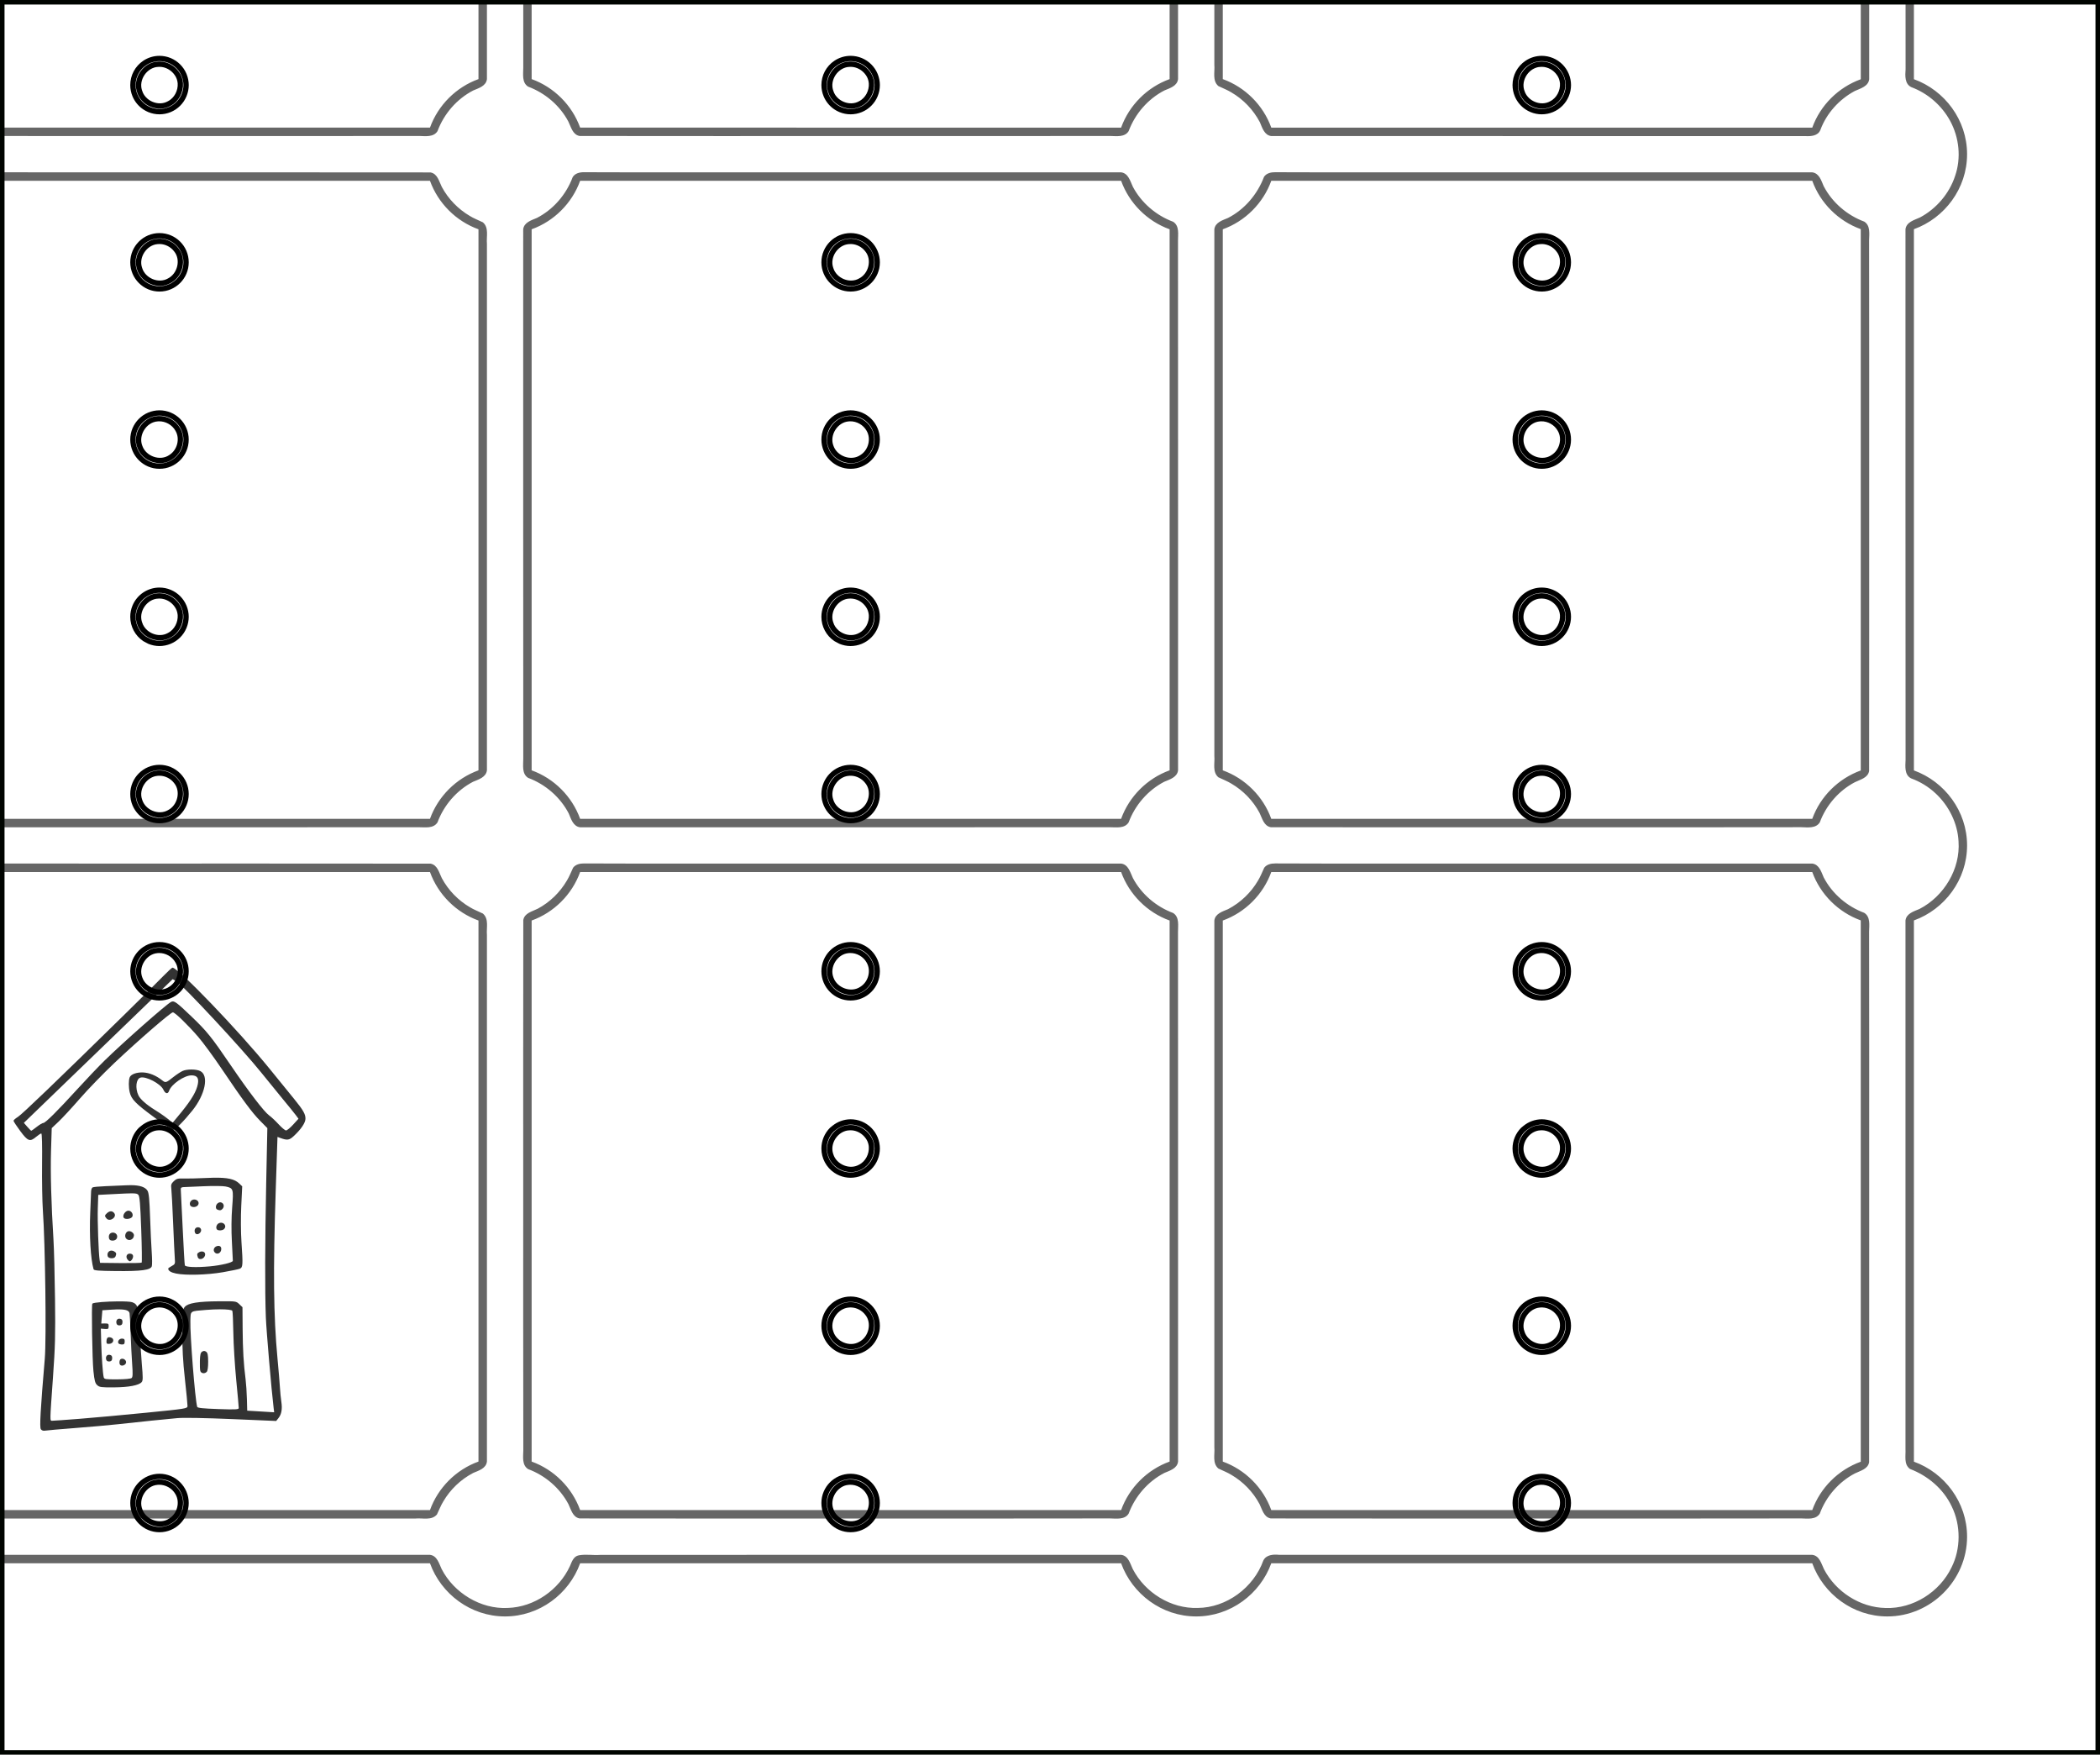 <?xml version="1.0" encoding="UTF-8" standalone="no"?>
<!-- Created with Inkscape (http://www.inkscape.org/) -->

<svg
   width="395mm"
   height="330mm"
   viewBox="0 0 395 330"
   version="1.1"
   id="svg5"
   xml:space="preserve"
   inkscape:version="1.2.1 (9c6d41e, 2022-07-14)"
   sodipodi:docname="QuizCube Board v1_cutter_6.svg"
   inkscape:export-filename="QuizCube Board v1_cutter.png"
   inkscape:export-xdpi="96"
   inkscape:export-ydpi="96"
   xmlns:inkscape="http://www.inkscape.org/namespaces/inkscape"
   xmlns:sodipodi="http://sodipodi.sourceforge.net/DTD/sodipodi-0.dtd"
   xmlns="http://www.w3.org/2000/svg"
   xmlns:svg="http://www.w3.org/2000/svg"><sodipodi:namedview
     id="namedview7"
     pagecolor="#505050"
     bordercolor="#eeeeee"
     borderopacity="1"
     inkscape:showpageshadow="0"
     inkscape:pageopacity="0"
     inkscape:pagecheckerboard="0"
     inkscape:deskcolor="#505050"
     inkscape:document-units="mm"
     showgrid="false"
     inkscape:zoom="0.20941921"
     inkscape:cx="-742.52978"
     inkscape:cy="-584.95111"
     inkscape:window-width="1800"
     inkscape:window-height="1097"
     inkscape:window-x="0"
     inkscape:window-y="44"
     inkscape:window-maximized="1"
     inkscape:current-layer="layer1" /><defs
     id="defs2" /><g
     inkscape:label="Layer 1"
     inkscape:groupmode="layer"
     id="layer1"
     transform="translate(-315,-631)"><path
       id="rect111"
       style="color:#000000;fill:#666666;fill-opacity:1;stroke-linecap:round;stroke-linejoin:round;-inkscape-stroke:none"
       inkscape:label="grid"
       d="m 405,631.426 v 14.451 c -4.219,1.523 -7.6,4.904 -9.123,9.123 h -80.45 v 1.579 c 9.984,-6.7e-4 19.967,0.003 29.95,0.009 16.146,-0.012 32.294,0.024 48.44,-0.018 1.188,0.026 2.734,0.271 3.479,-0.91 1.208,-3.257 3.626,-6.048 6.716,-7.647 1.022,-0.435 2.422,-0.833 2.577,-2.136 v -14.452 z m 8.422,0 c 0.002,4.097 -0.002,8.194 0.002,12.291 0.006,1.217 -0.302,2.804 0.914,3.577 3.204,1.194 5.97,3.547 7.572,6.578 0.503,1.014 0.798,2.467 2.114,2.702 17.115,0.035 34.235,0.005 51.352,0.015 16.146,-0.012 32.294,0.023 48.439,-0.018 1.188,0.026 2.734,0.271 3.479,-0.91 1.208,-3.257 3.626,-6.048 6.717,-7.647 1.022,-0.435 2.421,-0.833 2.576,-2.136 -10e-4,-4.817 -10e-4,-9.635 -0.002,-14.452 h -1.586 v 14.451 c -4.219,1.523 -7.6,4.905 -9.123,9.123 H 424.123 c -1.523,-4.219 -4.904,-7.6 -9.123,-9.123 v -14.451 z m 129.99,0 v 11.751 c 0.124,1.338 -0.418,2.997 0.758,4.009 0.793,0.386 1.74,0.751 2.428,1.181 2.278,1.324 4.155,3.295 5.381,5.625 0.439,1.027 0.833,2.438 2.145,2.596 33.474,0.004 66.95,-0.007 100.423,0.005 1.05,0.057 2.401,-0.009 2.856,-1.153 1.163,-3.126 3.527,-5.747 6.46,-7.319 1.053,-0.489 2.547,-0.848 2.726,-2.218 v -14.477 h -1.587 v 14.478 c -4.214,1.525 -7.602,4.882 -9.123,9.097 H 554.123 c -1.523,-4.219 -4.904,-7.6 -9.123,-9.123 v -14.451 z m 130.014,0 c 0.003,4.203 -0.007,8.406 0.005,12.608 -0.094,1.174 -0.18,2.787 1.103,3.366 3.079,1.153 5.708,3.446 7.28,6.336 1.716,3.163 2.097,6.986 0.929,10.362 -1.078,3.283 -3.511,6.159 -6.609,7.801 -1.052,0.486 -2.543,0.842 -2.722,2.209 0.01,33.264 -0.022,66.529 0.017,99.793 -0.047,1.198 -0.243,2.805 1.015,3.477 1.708,0.621 3.326,1.593 4.685,2.885 2.446,2.286 4.097,5.595 4.261,8.978 0.371,5.2 -2.75,10.341 -7.344,12.707 -1.041,0.446 -2.463,0.837 -2.635,2.16 v 99.389 c 0.08,1.266 -0.362,2.886 0.844,3.766 3.362,1.276 6.306,3.762 7.85,7.045 1.754,3.553 1.711,8.012 -0.026,11.456 -2.218,4.645 -7.24,7.835 -12.415,7.648 -4.819,-0.091 -9.372,-3.058 -11.589,-7.307 -0.495,-1.036 -0.842,-2.523 -2.199,-2.689 H 555.601 c -1.076,-0.114 -2.461,-0.031 -2.984,1.093 -1.827,5.076 -6.907,8.854 -12.338,8.896 -5.03,0.167 -9.896,-2.869 -12.203,-7.3 -0.495,-1.036 -0.842,-2.523 -2.199,-2.689 -32.678,0.011 -65.355,-0.022 -98.033,0.015 -1.323,0.089 -2.663,-0.162 -3.971,0.076 -1.003,0.188 -1.318,1.21 -1.669,2.023 -2.071,4.493 -6.705,7.715 -11.677,7.873 -5.11,0.278 -10.147,-2.833 -12.447,-7.292 -0.5,-1.035 -0.841,-2.527 -2.203,-2.695 h -80.451 v 1.587 h 80.45 c 2.089,5.787 7.675,10 14.123,10 6.448,0 12.034,-4.212 14.124,-10 h 101.753 c 2.09,5.787 7.675,10 14.123,10 6.448,0 12.034,-4.212 14.123,-10 h 101.753 c 2.09,5.787 7.675,10 14.123,10 8.195,0 15,-6.805 15,-15 0,-6.445 -4.216,-12.014 -10,-14.106 V 804.106 c 5.784,-2.092 10,-7.66 10,-14.106 0,-6.445 -4.216,-12.014 -10,-14.106 V 674.106 c 5.784,-2.091 10,-7.66 10,-14.105 0,-6.445 -4.216,-12.014 -10,-14.106 v -14.469 z M 424.85,663.389 c -0.794,-0.013 -1.724,0.205 -2.143,0.949 -1.212,3.259 -3.629,6.057 -6.727,7.652 -1.022,0.433 -2.413,0.833 -2.568,2.133 0.008,33.198 -0.016,66.396 0.012,99.593 0.006,1.217 -0.302,2.804 0.914,3.577 3.25,1.208 6.039,3.616 7.64,6.699 0.439,1.027 0.833,2.438 2.145,2.596 33.198,-0.008 66.396,0.016 99.593,-0.012 1.217,-0.006 2.805,0.303 3.577,-0.914 1.206,-3.243 3.608,-6.025 6.68,-7.631 1.034,-0.443 2.45,-0.838 2.615,-2.154 -0.008,-33.198 0.016,-66.396 -0.012,-99.593 -0.006,-1.217 0.303,-2.805 -0.914,-3.577 -3.201,-1.193 -5.961,-3.545 -7.568,-6.569 -0.502,-1.046 -0.841,-2.552 -2.217,-2.726 H 462.224 c -12.458,-0.015 -24.917,0.031 -37.374,-0.023 z m 130,0 c -0.766,-0.011 -1.646,0.184 -2.093,0.866 -1.239,3.279 -3.64,6.129 -6.776,7.736 -1.022,0.433 -2.413,0.833 -2.568,2.133 v 99.053 c 0.124,1.338 -0.418,2.997 0.758,4.009 0.793,0.386 1.74,0.751 2.428,1.182 2.234,1.303 4.095,3.221 5.312,5.504 0.503,1.014 0.798,2.466 2.114,2.702 17.115,0.035 34.235,0.005 51.352,0.015 16.146,-0.012 32.294,0.024 48.44,-0.018 1.188,0.026 2.733,0.271 3.478,-0.91 1.187,-3.2 3.553,-5.947 6.576,-7.541 1.014,-0.51 2.465,-0.802 2.702,-2.118 0.035,-17.132 0.005,-34.269 0.015,-51.403 -0.012,-16.146 0.024,-32.294 -0.018,-48.439 0.026,-1.188 0.27,-2.731 -0.908,-3.479 -3.243,-1.203 -6.037,-3.597 -7.637,-6.674 -0.445,-1.028 -0.837,-2.431 -2.149,-2.594 H 592.224 c -12.458,-0.015 -24.916,0.031 -37.374,-0.023 z m -239.424,0.013 v 1.598 h 80.45 c 1.523,4.219 4.904,7.6 9.123,9.123 V 775.877 c -4.219,1.523 -7.6,4.904 -9.123,9.123 h -80.45 v 1.585 c 26.097,0.002 52.194,0.013 78.29,-0.009 1.217,-0.006 2.805,0.303 3.577,-0.914 1.204,-3.245 3.609,-6.025 6.68,-7.631 1.034,-0.443 2.45,-0.838 2.615,-2.154 v -99.053 c -0.124,-1.338 0.418,-2.998 -0.758,-4.009 -0.793,-0.386 -1.74,-0.751 -2.428,-1.182 -2.225,-1.299 -4.082,-3.208 -5.299,-5.48 -0.516,-1.017 -0.8,-2.488 -2.128,-2.725 -21.248,-0.035 -42.502,-0.005 -63.752,-0.015 -5.599,-0.007 -11.198,-0.014 -16.797,-0.01 z m 108.697,1.598 h 101.753 c 1.523,4.219 4.904,7.6 9.123,9.123 V 775.877 c -4.219,1.523 -7.6,4.904 -9.123,9.123 H 424.123 c -1.523,-4.219 -4.905,-7.6 -9.123,-9.123 V 674.124 c 4.219,-1.523 7.6,-4.904 9.123,-9.123 z m 130,0 h 101.753 c 1.522,4.215 4.91,7.572 9.123,9.097 v 101.806 c -4.214,1.525 -7.602,4.882 -9.123,9.097 H 554.123 c -1.523,-4.219 -4.905,-7.6 -9.123,-9.123 V 674.124 c 4.219,-1.523 7.6,-4.904 9.123,-9.123 z M 424.85,793.389 c -0.747,-0.011 -1.58,0.173 -2.053,0.801 -0.365,0.795 -0.743,1.725 -1.164,2.408 -1.299,2.226 -3.207,4.083 -5.48,5.299 -1.018,0.517 -2.487,0.799 -2.725,2.128 -0.035,17.115 -0.005,34.235 -0.015,51.352 0.012,16.146 -0.023,32.294 0.018,48.44 -0.026,1.188 -0.271,2.733 0.909,3.478 3.205,1.19 5.965,3.55 7.571,6.576 0.503,1.014 0.798,2.466 2.114,2.702 17.115,0.035 34.235,0.005 51.352,0.015 16.146,-0.012 32.294,0.024 48.439,-0.018 1.188,0.026 2.734,0.271 3.479,-0.91 1.208,-3.257 3.626,-6.048 6.717,-7.647 1.022,-0.435 2.421,-0.834 2.576,-2.137 -0.008,-33.198 0.016,-66.396 -0.012,-99.593 -0.006,-1.217 0.303,-2.805 -0.914,-3.577 -3.201,-1.193 -5.961,-3.544 -7.568,-6.568 -0.502,-1.046 -0.841,-2.552 -2.217,-2.726 h -63.653 c -12.458,-0.015 -24.917,0.031 -37.374,-0.024 z m 130,0 c -0.747,-0.011 -1.581,0.173 -2.053,0.801 -0.365,0.795 -0.743,1.725 -1.164,2.408 -1.33,2.285 -3.31,4.17 -5.652,5.392 -1.022,0.433 -2.413,0.833 -2.568,2.133 v 99.053 c 0.124,1.338 -0.418,2.997 0.758,4.009 0.793,0.386 1.74,0.751 2.428,1.181 2.234,1.303 4.093,3.223 5.312,5.504 0.503,1.014 0.798,2.466 2.114,2.702 17.115,0.035 34.235,0.005 51.352,0.015 16.146,-0.012 32.294,0.024 48.44,-0.018 1.188,0.026 2.733,0.271 3.478,-0.91 1.186,-3.2 3.552,-5.948 6.576,-7.541 1.014,-0.51 2.465,-0.802 2.702,-2.118 0.035,-17.132 0.005,-34.269 0.015,-51.403 -0.012,-16.146 0.024,-32.294 -0.018,-48.44 0.027,-1.187 0.269,-2.73 -0.908,-3.477 -3.24,-1.21 -6.038,-3.597 -7.637,-6.676 -0.446,-1.027 -0.838,-2.431 -2.149,-2.594 H 592.224 c -12.458,-0.015 -24.916,0.031 -37.374,-0.024 z m -239.424,0.013 v 1.598 h 80.45 c 1.523,4.219 4.904,7.6 9.123,9.123 v 101.753 c -4.219,1.523 -7.6,4.904 -9.123,9.123 h -80.45 v 1.587 h 77.75 c 1.338,-0.124 2.998,0.419 4.009,-0.758 0.386,-0.793 0.751,-1.74 1.182,-2.428 1.328,-2.282 3.305,-4.166 5.644,-5.389 1.022,-0.435 2.422,-0.834 2.577,-2.137 v -99.053 c -0.124,-1.338 0.418,-2.998 -0.758,-4.009 -0.793,-0.386 -1.74,-0.751 -2.428,-1.181 -2.226,-1.297 -4.081,-3.209 -5.299,-5.481 -0.516,-1.017 -0.8,-2.487 -2.128,-2.725 -21.248,-0.035 -42.502,-0.005 -63.752,-0.015 -5.599,-0.007 -11.198,-0.014 -16.797,-0.011 z m 108.697,1.598 h 101.753 c 1.523,4.219 4.904,7.6 9.123,9.123 v 101.753 c -4.219,1.523 -7.6,4.905 -9.123,9.123 H 424.123 c -1.523,-4.219 -4.904,-7.6 -9.123,-9.123 V 804.124 c 4.219,-1.523 7.6,-4.904 9.123,-9.123 z m 130,0 h 101.753 c 1.522,4.215 4.91,7.572 9.123,9.098 v 101.805 c -4.214,1.525 -7.602,4.882 -9.123,9.098 H 554.123 c -1.523,-4.219 -4.904,-7.6 -9.123,-9.123 V 804.124 c 4.219,-1.523 7.6,-4.904 9.123,-9.123 z" /><path
       id="path6267"
       style="font-size:50.8px;-inkscape-font-specification:'josefin sans';fill:#333333;stroke-width:0.265"
       inkscape:label="header"
       d="m 347.445,812.986 c -0.103,-0.004 -0.912,0.739 -1.797,1.65 -0.885,0.911 -4.105,4.105 -7.156,7.097 -12.859,12.612 -19.346,18.841 -20.117,19.317 -0.452,0.279 -0.825,0.606 -0.829,0.728 -0.004,0.122 0.56,0.987 1.253,1.922 1.442,1.945 1.836,2.089 3.009,1.099 0.415,-0.35 0.848,-0.633 0.963,-0.629 0.127,0.005 0.184,2.232 0.144,5.699 -0.036,3.131 0.033,7.089 0.152,8.796 0.446,6.383 0.674,24.137 0.358,27.876 -0.82,9.699 -0.999,12.908 -0.738,13.256 0.178,0.237 0.465,0.328 0.825,0.261 0.304,-0.056 2.826,-0.276 5.605,-0.488 2.779,-0.212 6.36,-0.53 7.958,-0.705 4.298,-0.473 9.103,-0.966 11.297,-1.161 1.172,-0.104 5.219,-0.032 10.256,0.182 l 8.32,0.354 0.42,-0.525 c 0.586,-0.732 0.759,-1.706 0.55,-3.095 -0.099,-0.654 -0.216,-1.838 -0.26,-2.63 -0.044,-0.792 -0.254,-3.287 -0.466,-5.545 -0.745,-7.941 -0.832,-16.405 -0.329,-31.605 l 0.332,-10.021 0.476,0.177 c 1.369,0.507 1.735,0.456 2.609,-0.36 1.339,-1.251 2.15,-2.446 2.175,-3.204 0.028,-0.877 -0.4,-1.631 -2.15,-3.78 -0.78,-0.957 -2.863,-3.52 -4.63,-5.694 -5.834,-7.177 -17.13,-18.934 -18.228,-18.973 z m 0.036,2.163 0.729,0.438 c 1.274,0.765 12.425,12.759 15.922,17.123 1.204,1.502 3.039,3.757 4.079,5.011 1.04,1.253 2.126,2.594 2.413,2.979 l 0.521,0.7 -1.007,1.107 c -0.554,0.609 -1.158,1.102 -1.343,1.095 -0.185,-0.007 -0.811,-0.53 -1.392,-1.162 -0.581,-0.633 -1.385,-1.386 -1.786,-1.674 -0.94,-0.674 -3.851,-4.475 -7.197,-9.396 -3.629,-5.337 -4.496,-6.415 -7.386,-9.18 -2.898,-2.774 -3.286,-3.051 -3.857,-2.762 -0.903,0.458 -8.982,7.583 -12.49,11.015 -1.139,1.115 -3.433,3.521 -5.097,5.346 -3.773,4.14 -6.063,6.418 -6.441,6.404 -0.16,-0.006 -0.714,0.323 -1.231,0.73 -0.517,0.407 -0.984,0.739 -1.037,0.737 -0.053,-0.002 -0.389,-0.337 -0.745,-0.745 l -0.648,-0.742 13.997,-13.512 z m 0.037,6.243 c 0.403,0.014 2.766,2.303 4.766,4.616 0.911,1.054 2.893,3.751 4.404,5.994 3.923,5.823 5.708,8.236 7.249,9.796 l 1.35,1.367 -0.215,10.264 c -0.232,11.061 -0.257,20.357 -0.067,25.308 0.098,2.543 1.061,13.775 1.461,17.032 l 0.103,0.84 -2.535,-0.153 -2.534,-0.153 -0.058,-2.213 c -0.032,-1.217 -0.142,-2.863 -0.244,-3.658 -0.377,-2.936 -0.53,-5.539 -0.559,-9.512 l -0.029,-4.075 -0.597,-0.567 c -0.593,-0.564 -0.614,-0.567 -3.82,-0.546 -3.922,0.026 -5.83,0.337 -6.433,1.051 -0.403,0.477 -0.434,0.791 -0.463,4.711 -0.022,3.076 0.106,5.441 0.48,8.834 0.281,2.548 0.503,4.849 0.494,5.113 -0.016,0.465 -0.267,0.505 -7.816,1.255 -4.29,0.426 -9.928,0.941 -12.529,1.145 -2.602,0.204 -4.899,0.366 -5.105,0.359 -0.46,-0.014 -0.466,0.384 0.144,-8.175 0.414,-5.805 0.467,-7.834 0.382,-14.802 -0.054,-4.441 -0.186,-9.472 -0.295,-11.178 -0.414,-6.54 -0.578,-12.564 -0.453,-16.641 l 0.13,-4.237 1.312,-1.24 c 0.722,-0.682 2.529,-2.639 4.017,-4.35 1.488,-1.71 4.384,-4.697 6.435,-6.638 4.533,-4.288 10.622,-9.56 11.025,-9.545 z m 3.5,10.752 c -0.645,-0.003 -1.296,0.091 -1.699,0.283 -0.384,0.182 -1.144,0.684 -1.689,1.115 -1.434,1.133 -1.477,1.145 -2.151,0.613 -1.127,-0.889 -2.407,-1.413 -3.568,-1.46 -1.214,-0.049 -2.278,0.337 -2.514,0.911 -0.219,0.533 -0.22,1.872 -0.003,2.802 0.31,1.329 1.106,2.147 4.551,4.681 l -5.1e-4,5.2e-4 c 1.784,1.312 3.403,2.395 3.597,2.407 0.381,0.024 2.02,-1.614 3.644,-3.641 2.429,-3.032 3.142,-6.57 1.496,-7.416 -0.38,-0.195 -1.019,-0.294 -1.664,-0.297 z m 0.066,1.098 c 0.996,0.032 1.335,0.51 1.135,1.606 -0.248,1.36 -1.15,2.91 -3.076,5.285 -0.912,1.125 -1.666,2.039 -1.676,2.03 -0.89,-0.785 -2.005,-1.598 -3.229,-2.353 -1.675,-1.033 -2.841,-2.056 -3.199,-2.807 -0.644,-1.352 -0.447,-3.099 0.376,-3.336 1.041,-0.3 3.804,1.15 4.317,2.266 0.356,0.774 0.841,0.882 1.064,0.236 0.441,-1.279 2.919,-2.97 4.288,-2.926 z m 4.041,19.253 c -0.386,0.007 -0.8,0.022 -1.245,0.044 -1.727,0.084 -3.698,0.132 -4.381,0.106 -1.049,-0.039 -1.33,0.039 -1.812,0.503 -0.479,0.461 -0.553,0.68 -0.464,1.366 0.058,0.449 0.211,3.358 0.34,6.464 0.128,3.106 0.272,6.124 0.318,6.707 0.08,1.002 0.049,1.078 -0.577,1.416 -0.364,0.197 -0.662,0.408 -0.664,0.469 -0.007,0.425 0.503,0.749 1.49,0.946 1.853,0.371 5.836,0.259 8.775,-0.246 1.483,-0.255 2.916,-0.552 3.185,-0.66 0.6,-0.241 0.627,-0.654 0.329,-5.01 -0.125,-1.827 -0.141,-4.686 -0.039,-6.818 l 0.177,-3.671 -0.564,-0.539 c -0.862,-0.824 -2.168,-1.13 -4.868,-1.077 z m -15.548,1.399 c -0.246,-3.4e-4 -0.505,0.006 -0.779,0.02 -1.004,0.05 -2.794,0.127 -3.977,0.171 -1.183,0.044 -2.268,0.148 -2.411,0.233 -0.143,0.084 -0.266,0.423 -0.275,0.753 -0.009,0.33 -0.08,2.095 -0.159,3.922 -0.189,4.358 0.07,8.814 0.623,10.706 0.072,0.246 0.866,0.311 4.213,0.347 4.784,0.051 6.545,-0.187 6.748,-0.915 0.074,-0.265 0.063,-1.47 -0.024,-2.679 -0.087,-1.209 -0.225,-4.165 -0.305,-6.57 -0.109,-3.251 -0.231,-4.515 -0.474,-4.928 -0.417,-0.709 -1.459,-1.058 -3.179,-1.06 z m 16.27,0.156 c 0.749,0.008 1.335,0.038 1.578,0.089 1.479,0.312 1.517,0.435 1.246,3.925 -0.154,1.985 -0.173,4.268 -0.054,6.455 0.102,1.861 0.182,3.479 0.18,3.596 -0.007,0.326 -2.194,0.855 -4.333,1.048 -2.618,0.237 -4.592,0.152 -4.7,-0.201 -0.047,-0.154 -0.23,-3.32 -0.406,-7.036 -0.176,-3.716 -0.335,-6.956 -0.353,-7.2 -0.025,-0.33 0.104,-0.449 0.503,-0.465 0.295,-0.012 1.999,-0.086 3.786,-0.165 0.893,-0.04 1.805,-0.054 2.553,-0.046 z m -16.165,1.382 c 0.933,-0.008 1.157,0.074 1.337,0.273 0.253,0.28 0.37,1.664 0.544,6.486 0.122,3.372 0.159,6.191 0.083,6.265 -0.076,0.074 -1.867,0.114 -3.98,0.09 l -3.841,-0.043 -0.084,-0.528 c -0.205,-1.28 -0.421,-7.399 -0.344,-9.714 l 0.085,-2.54 3.607,-0.186 c 1.216,-0.062 2.031,-0.099 2.592,-0.103 z m 11.892,1.156 c -0.572,-0.02 -1.001,0.523 -0.826,1.046 0.156,0.467 1.064,0.507 1.447,0.064 0.391,-0.453 0.037,-1.086 -0.621,-1.109 z m 4.904,0.531 c -0.17,-0.013 -0.359,0.04 -0.543,0.187 -0.392,0.313 -0.441,1.004 -0.083,1.169 h 5.1e-4 c 0.471,0.216 0.74,0.179 1.014,-0.138 0.463,-0.537 0.121,-1.177 -0.39,-1.217 z m -17.305,1.57 c -0.614,-0.022 -1.238,0.961 -0.868,1.369 0.301,0.333 1.342,0.185 1.573,-0.223 0.258,-0.458 -0.153,-1.126 -0.704,-1.146 z m -3.29,0.12 c -0.227,-0.005 -0.475,0.102 -0.729,0.323 -0.492,0.428 -0.507,0.592 -0.099,1.043 0.621,0.686 1.987,-0.276 1.437,-1.011 -0.174,-0.232 -0.381,-0.35 -0.608,-0.356 z m 20.715,2.146 c -0.145,-0.003 -0.3,0.03 -0.457,0.109 -0.424,0.215 -0.604,0.86 -0.326,1.168 0.225,0.248 1.031,0.205 1.318,-0.071 0.528,-0.508 0.094,-1.194 -0.535,-1.206 z m -4.342,0.855 c -0.486,-0.017 -0.773,0.451 -0.598,0.974 0.144,0.429 0.636,0.449 0.991,0.038 0.371,-0.429 0.153,-0.993 -0.392,-1.012 z m -13.007,0.733 c -0.063,0.002 -0.125,0.013 -0.183,0.034 -0.462,0.164 -0.678,0.906 -0.38,1.303 0.484,0.646 1.483,0.285 1.511,-0.546 0.014,-0.409 -0.506,-0.808 -0.948,-0.791 z m -2.995,0.268 c -0.041,-7.1e-4 -0.082,10e-4 -0.124,0.006 -0.531,0.058 -0.791,0.575 -0.591,1.174 0.156,0.466 1.135,0.436 1.405,-0.043 0.301,-0.534 -0.083,-1.126 -0.69,-1.137 z m 19.898,2.502 c -0.103,-0.007 -0.221,0.008 -0.351,0.046 -0.528,0.152 -0.762,0.722 -0.462,1.123 0.438,0.584 1.257,0.222 1.283,-0.566 0.012,-0.37 -0.162,-0.583 -0.47,-0.603 z m -20.212,0.885 c -0.499,0.021 -0.868,0.499 -0.671,1.088 0.15,0.45 1.265,0.476 1.447,0.034 0.225,-0.548 0.182,-0.719 -0.25,-0.978 -0.179,-0.107 -0.36,-0.151 -0.526,-0.144 z m 16.968,0.163 c -0.127,0.008 -0.261,0.044 -0.394,0.112 -0.448,0.227 -0.503,0.394 -0.315,0.957 0.237,0.71 1.36,0.3 1.388,-0.505 0.012,-0.365 -0.298,-0.588 -0.678,-0.563 z m -13.469,0.41 c -0.603,-0.021 -0.851,0.575 -0.457,1.1 0.136,0.181 0.32,0.332 0.409,0.335 0.305,0.011 0.7,-0.617 0.639,-1.017 -0.039,-0.256 -0.251,-0.406 -0.59,-0.419 z m -2.261,8.978 c -2.072,0.015 -4.562,0.188 -4.808,0.425 -0.185,0.178 -0.019,10.558 0.204,12.684 0.191,1.827 0.317,2.293 0.714,2.65 0.432,0.389 0.758,0.431 3.163,0.414 2.775,-0.02 4.672,-0.382 5.199,-0.992 0.247,-0.286 0.25,-0.863 0.02,-3.468 -0.151,-1.719 -0.324,-4.676 -0.383,-6.57 -0.12,-3.825 -0.344,-4.619 -1.407,-4.981 -0.366,-0.124 -1.458,-0.172 -2.701,-0.163 z m 19.202,1.493 c 1.288,-6.1e-4 2.22,0.099 2.321,0.283 0.07,0.126 0.155,1.995 0.189,4.153 0.034,2.158 0.279,6.15 0.545,8.872 0.266,2.722 0.479,5.093 0.473,5.269 -0.009,0.267 -0.644,0.297 -3.873,0.182 -2.899,-0.103 -3.882,-0.207 -3.943,-0.417 -0.403,-1.388 -1.37,-13.607 -1.282,-16.214 0.064,-1.9 -0.143,-1.76 2.97,-2.015 0.927,-0.076 1.828,-0.112 2.6,-0.113 z m -18.837,0.017 c 1.225,0.021 1.746,0.249 1.829,0.742 0.046,0.27 0.135,1.986 0.199,3.812 0.064,1.827 0.194,4.394 0.289,5.705 0.134,1.836 0.114,2.44 -0.088,2.635 -0.159,0.153 -1.23,0.256 -2.71,0.262 -2.25,0.009 -2.455,-0.024 -2.555,-0.408 -0.171,-0.66 -0.405,-3.961 -0.472,-6.659 l -0.061,-2.471 0.725,0.061 c 0.639,0.054 0.726,-0.003 0.743,-0.49 0.016,-0.484 -0.069,-0.552 -0.689,-0.544 l -0.707,0.009 0.106,-1.246 0.105,-1.246 1.817,-0.117 c 0.575,-0.037 1.061,-0.053 1.47,-0.046 z m -0.15,1.748 c -0.408,0.032 -0.628,0.45 -0.458,0.959 0.07,0.211 0.311,0.33 0.603,0.298 0.356,-0.039 0.49,-0.201 0.504,-0.606 0.014,-0.405 -0.11,-0.576 -0.462,-0.64 -0.066,-0.012 -0.128,-0.015 -0.186,-0.01 z m -1.857,3.483 c -0.329,-0.002 -0.493,0.239 -0.51,0.736 -0.016,0.474 0.067,0.547 0.573,0.505 0.751,-0.062 0.987,-0.915 0.321,-1.16 -0.147,-0.054 -0.275,-0.082 -0.384,-0.082 z m 2.425,0.261 c -0.509,-0.018 -0.902,0.487 -0.684,0.88 0.062,0.113 0.349,0.213 0.637,0.224 0.415,0.015 0.526,-0.096 0.541,-0.534 0.015,-0.435 -0.09,-0.555 -0.494,-0.57 z m 15.446,2.323 c -0.119,-0.004 -0.24,0.037 -0.379,0.122 -0.304,0.185 -0.393,0.545 -0.432,1.753 -0.027,0.836 0.013,1.696 0.09,1.912 0.167,0.471 0.856,0.539 1.217,0.119 0.161,-0.187 0.257,-0.914 0.251,-1.903 -0.007,-1.237 -0.093,-1.659 -0.376,-1.857 -0.134,-0.093 -0.251,-0.142 -0.371,-0.146 z m -17.956,0.719 c -0.408,0.032 -0.629,0.45 -0.459,0.959 0.07,0.211 0.312,0.33 0.603,0.298 0.356,-0.039 0.49,-0.201 0.504,-0.606 0.014,-0.405 -0.11,-0.576 -0.462,-0.64 -0.066,-0.012 -0.128,-0.015 -0.186,-0.011 z m 2.516,0.74 c -0.091,0.004 -0.181,0.029 -0.264,0.077 -0.254,0.149 -0.318,0.836 -0.101,1.076 0.298,0.33 1.026,0.059 1.107,-0.411 0.069,-0.401 -0.348,-0.761 -0.743,-0.742 z" /><path
       id="circle6017"
       style="fill:none;fill-opacity:1;stroke:#000000;stroke-width:1;stroke-linecap:round;stroke-linejoin:round;stroke-dasharray:none;stroke-opacity:1"
       inkscape:label="led"
       d="m 344.998,642 c -0.988,5.1e-4 -1.954,0.294 -2.776,0.843 -1.388,0.928 -2.222,2.487 -2.222,4.157 v 5.1e-4 c 0,0.327 0.032,0.654 0.096,0.975 v 5.1e-4 c 0.064,0.321 0.159,0.635 0.285,0.937 v 5.2e-4 c 0.378,0.914 1.019,1.694 1.841,2.244 h 5.2e-4 c 0.272,0.182 0.562,0.337 0.864,0.462 h 5.1e-4 c 0.302,0.125 0.616,0.22 0.937,0.284 h 5.2e-4 c 0.321,0.064 0.648,0.096 0.975,0.096 0.318,-9.5e-4 0.636,-0.032 0.948,-0.093 0.015,-0.003 0.031,-0.005 0.046,-0.008 0.304,-0.062 0.602,-0.153 0.89,-0.27 0.019,-0.008 0.038,-0.015 0.056,-0.023 0.287,-0.12 0.561,-0.267 0.821,-0.439 0.012,-0.009 0.025,-0.017 0.037,-0.026 0.528,-0.357 0.984,-0.813 1.341,-1.341 0.01,-0.013 0.018,-0.026 0.027,-0.039 0.171,-0.258 0.317,-0.532 0.437,-0.817 0.01,-0.021 0.017,-0.042 0.026,-0.063 0.117,-0.286 0.207,-0.582 0.269,-0.885 0,-0.016 0.01,-0.032 0.01,-0.049 0.061,-0.312 0.092,-0.629 0.093,-0.947 v -5.1e-4 -5.2e-4 c 0,-0.318 -0.032,-0.635 -0.094,-0.947 0,-0.015 -0.01,-0.031 -0.01,-0.046 -0.062,-0.303 -0.152,-0.599 -0.268,-0.886 -0.01,-0.022 -0.018,-0.043 -0.027,-0.065 -0.12,-0.285 -0.266,-0.558 -0.436,-0.815 -0.01,-0.013 -0.019,-0.027 -0.028,-0.04 -0.357,-0.528 -0.812,-0.983 -1.34,-1.34 -0.012,-0.009 -0.025,-0.017 -0.037,-0.026 -0.259,-0.171 -0.532,-0.317 -0.818,-0.438 -0.02,-0.008 -0.04,-0.017 -0.061,-0.025 -0.287,-0.117 -0.584,-0.208 -0.887,-0.27 -0.017,-0.003 -0.033,-0.006 -0.05,-0.009 -0.311,-0.061 -0.626,-0.092 -0.943,-0.093 z m 130,0 c -0.988,5.1e-4 -1.954,0.294 -2.776,0.843 -1.388,0.928 -2.222,2.487 -2.222,4.157 v 5.1e-4 c 0,0.327 0.032,0.654 0.096,0.975 v 5.1e-4 c 0.064,0.321 0.159,0.635 0.285,0.937 v 5.2e-4 c 0.378,0.914 1.019,1.694 1.841,2.244 h 5.1e-4 c 0.272,0.182 0.562,0.337 0.864,0.462 h 5.2e-4 c 0.302,0.125 0.616,0.22 0.937,0.284 h 5.2e-4 c 0.321,0.064 0.648,0.096 0.975,0.096 0.318,-9.5e-4 0.636,-0.032 0.948,-0.093 0.015,-0.003 0.031,-0.005 0.046,-0.008 0.304,-0.062 0.602,-0.153 0.89,-0.27 0.019,-0.008 0.038,-0.015 0.056,-0.023 0.287,-0.12 0.561,-0.267 0.821,-0.439 0.012,-0.009 0.025,-0.017 0.037,-0.026 0.528,-0.357 0.984,-0.813 1.342,-1.341 0.01,-0.013 0.018,-0.026 0.027,-0.039 0.171,-0.258 0.317,-0.532 0.437,-0.817 0.01,-0.021 0.017,-0.042 0.026,-0.063 0.117,-0.286 0.207,-0.582 0.269,-0.885 0,-0.016 0.01,-0.032 0.01,-0.049 0.061,-0.312 0.092,-0.629 0.093,-0.947 v -5.1e-4 -5.2e-4 c 0,-0.318 -0.032,-0.635 -0.094,-0.947 0,-0.015 -0.01,-0.031 -0.01,-0.046 -0.062,-0.303 -0.152,-0.599 -0.268,-0.886 -0.01,-0.022 -0.018,-0.043 -0.027,-0.065 -0.12,-0.285 -0.266,-0.558 -0.436,-0.815 -0.01,-0.013 -0.019,-0.027 -0.028,-0.04 -0.357,-0.528 -0.812,-0.983 -1.34,-1.34 -0.012,-0.009 -0.025,-0.017 -0.037,-0.026 -0.259,-0.171 -0.532,-0.317 -0.818,-0.438 -0.02,-0.008 -0.04,-0.017 -0.061,-0.025 -0.287,-0.117 -0.584,-0.208 -0.887,-0.27 -0.017,-0.003 -0.033,-0.006 -0.05,-0.009 -0.311,-0.061 -0.626,-0.092 -0.943,-0.093 z m 130,0 c -0.988,5.1e-4 -1.954,0.294 -2.776,0.843 -1.388,0.928 -2.222,2.487 -2.222,4.157 v 5.1e-4 c 0,0.327 0.032,0.654 0.096,0.975 v 5.1e-4 c 0.064,0.321 0.159,0.635 0.285,0.937 v 5.2e-4 c 0.378,0.914 1.019,1.694 1.841,2.244 h 5.2e-4 c 0.272,0.182 0.562,0.337 0.864,0.462 h 5.1e-4 c 0.302,0.125 0.616,0.22 0.937,0.284 h 5.2e-4 c 0.321,0.064 0.648,0.096 0.975,0.096 0.318,-9.5e-4 0.636,-0.032 0.948,-0.093 0.015,-0.003 0.031,-0.005 0.046,-0.008 0.304,-0.062 0.602,-0.153 0.89,-0.27 0.019,-0.008 0.038,-0.015 0.056,-0.023 0.287,-0.12 0.561,-0.267 0.821,-0.439 0.012,-0.009 0.025,-0.017 0.037,-0.026 0.528,-0.357 0.984,-0.813 1.341,-1.341 0.01,-0.013 0.018,-0.026 0.027,-0.039 0.171,-0.258 0.317,-0.532 0.437,-0.817 0.01,-0.021 0.017,-0.042 0.026,-0.063 0.117,-0.286 0.207,-0.582 0.269,-0.885 0,-0.016 0.01,-0.032 0.01,-0.049 0.061,-0.312 0.092,-0.629 0.093,-0.947 v -5.1e-4 -5.2e-4 c 0,-0.318 -0.032,-0.635 -0.094,-0.947 0,-0.015 -0.01,-0.031 -0.01,-0.046 -0.062,-0.303 -0.152,-0.599 -0.268,-0.886 -0.01,-0.022 -0.018,-0.043 -0.027,-0.065 -0.12,-0.285 -0.266,-0.558 -0.436,-0.815 -0.01,-0.013 -0.019,-0.027 -0.028,-0.04 -0.357,-0.528 -0.812,-0.983 -1.34,-1.34 -0.012,-0.009 -0.025,-0.017 -0.037,-0.026 -0.259,-0.171 -0.532,-0.317 -0.818,-0.438 -0.02,-0.008 -0.04,-0.017 -0.061,-0.025 -0.287,-0.117 -0.584,-0.208 -0.887,-0.27 -0.017,-0.003 -0.033,-0.006 -0.05,-0.009 -0.311,-0.061 -0.626,-0.092 -0.943,-0.093 z m -259.968,1.069 h 0.004 c 1.276,0.008 2.51,0.704 3.229,1.752 0.394,0.542 0.605,1.173 0.657,1.816 0.104,1.525 -0.689,3.126 -2.09,3.839 -0.511,0.294 -1.074,0.438 -1.64,0.455 0,5e-5 1.8e-4,-4e-5 -0.01,0 -0.13,0.004 -0.259,-9.2e-4 -0.388,-0.01 -0.034,-0.003 -0.068,-0.007 -0.102,-0.01 -0.102,-0.01 -0.204,-0.023 -0.305,-0.041 -0.056,-0.01 -0.111,-0.024 -0.167,-0.036 -0.08,-0.018 -0.16,-0.035 -0.239,-0.058 -0.067,-0.019 -0.132,-0.042 -0.198,-0.065 -0.071,-0.024 -0.142,-0.048 -0.212,-0.075 -0.065,-0.026 -0.129,-0.057 -0.193,-0.086 -0.068,-0.031 -0.136,-0.061 -0.202,-0.096 -0.058,-0.03 -0.114,-0.065 -0.17,-0.098 -0.07,-0.041 -0.141,-0.081 -0.209,-0.126 -0.041,-0.027 -0.079,-0.058 -0.119,-0.087 -0.08,-0.058 -0.161,-0.116 -0.237,-0.179 -0.016,-0.013 -0.03,-0.028 -0.045,-0.041 -0.525,-0.453 -0.933,-1.037 -1.135,-1.72 -0.147,-0.412 -0.207,-0.837 -0.196,-1.258 4e-4,-0.015 9e-5,-0.031 -5.1e-4,-0.046 0,-0.11 0.017,-0.219 0.032,-0.328 0,-0.037 0.01,-0.075 0.012,-0.112 0.015,-0.091 0.037,-0.181 0.058,-0.271 0.013,-0.055 0.023,-0.11 0.038,-0.164 0.021,-0.075 0.048,-0.148 0.073,-0.221 0.023,-0.067 0.044,-0.134 0.07,-0.2 0.026,-0.064 0.057,-0.127 0.086,-0.19 0.033,-0.071 0.064,-0.143 0.101,-0.212 0.03,-0.056 0.064,-0.11 0.096,-0.164 0.044,-0.074 0.087,-0.148 0.135,-0.22 0.031,-0.045 0.064,-0.089 0.097,-0.133 0.056,-0.076 0.111,-0.151 0.172,-0.223 0.033,-0.039 0.069,-0.076 0.103,-0.114 0.065,-0.072 0.131,-0.143 0.201,-0.21 0.035,-0.034 0.073,-0.066 0.11,-0.099 0.073,-0.066 0.147,-0.13 0.225,-0.19 0.039,-0.03 0.08,-0.057 0.119,-0.085 0.08,-0.057 0.16,-0.113 0.244,-0.164 0.041,-0.025 0.083,-0.047 0.125,-0.07 0.089,-0.049 0.178,-0.097 0.271,-0.138 0.036,-0.016 0.073,-0.03 0.109,-0.045 0.104,-0.043 0.21,-0.084 0.318,-0.117 0.063,-0.019 0.126,-0.037 0.19,-0.053 0.082,-0.02 0.164,-0.038 0.248,-0.052 0.028,-0.005 0.057,-0.008 0.086,-0.012 0.13,-0.018 0.261,-0.031 0.394,-0.034 0.085,-0.006 0.17,-0.008 0.255,-0.007 z m 130,0 h 0.003 c 1.276,0.008 2.51,0.704 3.229,1.752 0.394,0.542 0.605,1.173 0.657,1.816 0.104,1.525 -0.689,3.126 -2.09,3.839 -0.511,0.294 -1.074,0.438 -1.64,0.455 0,5e-5 1.9e-4,-4e-5 -0.01,0 -0.13,0.004 -0.259,-9.2e-4 -0.388,-0.01 -0.034,-0.003 -0.068,-0.007 -0.102,-0.01 -0.102,-0.01 -0.204,-0.023 -0.305,-0.041 -0.056,-0.01 -0.111,-0.024 -0.167,-0.036 -0.08,-0.018 -0.16,-0.035 -0.239,-0.058 -0.067,-0.019 -0.132,-0.042 -0.198,-0.065 -0.071,-0.024 -0.142,-0.048 -0.212,-0.075 -0.065,-0.026 -0.129,-0.057 -0.193,-0.086 -0.068,-0.031 -0.136,-0.061 -0.202,-0.096 -0.058,-0.03 -0.114,-0.065 -0.17,-0.098 -0.07,-0.041 -0.141,-0.081 -0.209,-0.126 -0.041,-0.027 -0.079,-0.058 -0.119,-0.087 -0.08,-0.058 -0.161,-0.116 -0.237,-0.179 -0.016,-0.013 -0.03,-0.028 -0.045,-0.041 -0.525,-0.453 -0.933,-1.037 -1.135,-1.72 -0.147,-0.412 -0.207,-0.837 -0.196,-1.258 4e-4,-0.015 8e-5,-0.031 -5.2e-4,-0.046 0,-0.11 0.017,-0.219 0.032,-0.328 0,-0.037 0.01,-0.075 0.012,-0.112 0.015,-0.091 0.037,-0.181 0.058,-0.271 0.013,-0.055 0.023,-0.11 0.038,-0.164 0.021,-0.075 0.048,-0.148 0.073,-0.221 0.023,-0.067 0.044,-0.134 0.07,-0.2 0.026,-0.064 0.057,-0.127 0.086,-0.19 0.033,-0.071 0.064,-0.143 0.101,-0.212 0.03,-0.056 0.064,-0.11 0.096,-0.164 0.044,-0.074 0.087,-0.148 0.135,-0.22 0.031,-0.045 0.064,-0.089 0.097,-0.133 0.056,-0.076 0.111,-0.151 0.172,-0.223 0.033,-0.039 0.069,-0.076 0.103,-0.114 0.065,-0.072 0.131,-0.143 0.201,-0.21 0.035,-0.034 0.073,-0.066 0.11,-0.099 0.073,-0.066 0.147,-0.13 0.225,-0.19 0.039,-0.03 0.08,-0.057 0.119,-0.085 0.08,-0.057 0.16,-0.113 0.244,-0.164 0.041,-0.025 0.083,-0.047 0.125,-0.07 0.089,-0.049 0.178,-0.097 0.271,-0.138 0.036,-0.016 0.073,-0.03 0.109,-0.045 0.104,-0.043 0.21,-0.084 0.318,-0.117 0.063,-0.019 0.126,-0.037 0.19,-0.053 0.082,-0.02 0.164,-0.038 0.248,-0.052 0.028,-0.005 0.057,-0.008 0.086,-0.012 0.13,-0.018 0.261,-0.031 0.394,-0.034 0.085,-0.006 0.171,-0.008 0.256,-0.007 z m 130,0 h 0.004 c 1.276,0.008 2.51,0.704 3.229,1.752 0.394,0.542 0.605,1.173 0.657,1.816 0.104,1.525 -0.689,3.126 -2.09,3.839 -0.511,0.294 -1.074,0.438 -1.64,0.455 0,5e-5 -3.4e-4,-4e-5 -0.01,0 -0.13,0.004 -0.259,-9.2e-4 -0.388,-0.01 -0.034,-0.003 -0.068,-0.007 -0.102,-0.01 -0.102,-0.01 -0.204,-0.023 -0.305,-0.041 -0.056,-0.01 -0.111,-0.024 -0.167,-0.036 -0.08,-0.018 -0.16,-0.035 -0.239,-0.058 -0.067,-0.019 -0.132,-0.042 -0.198,-0.065 -0.071,-0.024 -0.142,-0.048 -0.212,-0.075 -0.065,-0.026 -0.129,-0.057 -0.193,-0.086 -0.068,-0.031 -0.136,-0.061 -0.202,-0.096 -0.058,-0.03 -0.114,-0.065 -0.17,-0.098 -0.07,-0.041 -0.141,-0.081 -0.209,-0.126 -0.041,-0.027 -0.079,-0.058 -0.119,-0.087 -0.08,-0.058 -0.161,-0.116 -0.237,-0.179 -0.016,-0.013 -0.03,-0.028 -0.045,-0.041 -0.525,-0.453 -0.933,-1.037 -1.135,-1.72 -0.147,-0.412 -0.207,-0.837 -0.196,-1.258 4e-4,-0.015 9e-5,-0.031 -5.1e-4,-0.046 0,-0.11 0.017,-0.219 0.032,-0.328 0,-0.037 0.01,-0.075 0.012,-0.112 0.015,-0.091 0.037,-0.181 0.058,-0.271 0.013,-0.055 0.023,-0.11 0.038,-0.164 0.021,-0.075 0.048,-0.148 0.073,-0.221 0.023,-0.067 0.044,-0.134 0.07,-0.2 0.026,-0.064 0.057,-0.127 0.086,-0.19 0.033,-0.071 0.064,-0.143 0.101,-0.212 0.03,-0.056 0.064,-0.11 0.096,-0.164 0.044,-0.074 0.087,-0.148 0.135,-0.22 0.031,-0.045 0.064,-0.089 0.097,-0.133 0.056,-0.076 0.111,-0.151 0.171,-0.223 0.033,-0.039 0.069,-0.076 0.103,-0.114 0.065,-0.072 0.131,-0.143 0.201,-0.21 0.035,-0.034 0.073,-0.066 0.11,-0.099 0.073,-0.066 0.147,-0.13 0.225,-0.19 0.039,-0.03 0.08,-0.057 0.119,-0.085 0.08,-0.057 0.16,-0.113 0.244,-0.164 0.041,-0.025 0.084,-0.047 0.126,-0.07 0.089,-0.049 0.178,-0.097 0.271,-0.138 0.036,-0.016 0.072,-0.03 0.109,-0.045 0.104,-0.043 0.21,-0.084 0.318,-0.117 0.063,-0.019 0.126,-0.037 0.19,-0.053 0.082,-0.02 0.164,-0.038 0.248,-0.052 0.028,-0.005 0.057,-0.008 0.086,-0.012 0.13,-0.018 0.261,-0.031 0.394,-0.034 0.085,-0.006 0.17,-0.008 0.255,-0.007 z m -260.03,32.265 c -2.762,-1.2e-4 -5,2.239 -5,5 2e-4,2.761 2.239,5 5,5 2.761,-1.7e-4 4.999,-2.239 5,-5 1e-4,-2.761 -2.238,-5 -5,-5 z m 130,0 c -2.762,-1.2e-4 -5,2.239 -5,5 2e-4,2.761 2.239,5 5,5 2.761,-1.7e-4 5,-2.239 5,-5 10e-5,-2.761 -2.239,-5 -5,-5 z m 130,0 c -2.762,-1.2e-4 -5,2.239 -5,5 2e-4,2.761 2.239,5 5,5 2.761,-1.7e-4 4.999,-2.239 5,-5 10e-5,-2.761 -2.238,-5 -5,-5 z m -259.878,1.059 c 1.168,0.039 2.306,0.633 3.014,1.563 1.504,1.817 0.759,4.796 -1.3,5.85 -2.046,1.18 -4.908,-0.026 -5.576,-2.269 -0.813,-2.275 0.964,-4.945 3.36,-5.126 0.167,-0.018 0.335,-0.024 0.502,-0.018 z m 130,0 c 1.168,0.039 2.306,0.633 3.015,1.563 1.504,1.817 0.758,4.796 -1.301,5.85 -2.046,1.18 -4.909,-0.026 -5.576,-2.269 -0.813,-2.275 0.964,-4.945 3.36,-5.126 0.167,-0.018 0.335,-0.024 0.502,-0.018 z m 130,0 c 1.168,0.039 2.306,0.633 3.014,1.563 1.504,1.817 0.759,4.796 -1.3,5.85 -2.046,1.18 -4.908,-0.026 -5.576,-2.269 -0.813,-2.275 0.964,-4.945 3.36,-5.126 0.167,-0.018 0.335,-0.024 0.502,-0.018 z m -260.123,32.275 c -2.761,-1.2e-4 -5,2.238 -5,5 -10e-5,2.762 2.239,5 5,5 2.761,-1.7e-4 5,-2.239 5,-5 -2e-4,-2.761 -2.239,-5 -5,-5 z m 130,0 c -2.761,-1.2e-4 -5,2.238 -5,5 -10e-5,2.762 2.239,5 5,5 2.761,-1.7e-4 5,-2.239 5,-5 -2e-4,-2.761 -2.239,-5 -5,-5 z m 130,0 c -2.761,-1.2e-4 -5,2.238 -5,5 -10e-5,2.762 2.239,5 5,5 2.761,-1.7e-4 5,-2.239 5,-5 -2e-4,-2.761 -2.239,-5 -5,-5 z m -260.12,1.068 c 1.427,-0.032 2.847,0.765 3.547,2.013 1.048,1.749 0.402,4.176 -1.311,5.245 -1.99,1.373 -5.003,0.3 -5.802,-1.947 -0.931,-2.287 0.822,-5.109 3.281,-5.293 0.095,-0.01 0.19,-0.015 0.285,-0.018 z m 130,0 c 1.427,-0.032 2.846,0.765 3.546,2.013 1.048,1.749 0.403,4.176 -1.311,5.245 -1.99,1.373 -5.003,0.3 -5.802,-1.947 -0.931,-2.287 0.821,-5.109 3.28,-5.293 0.095,-0.01 0.191,-0.015 0.286,-0.018 z m 130,0 c 1.427,-0.032 2.847,0.765 3.547,2.013 1.048,1.749 0.402,4.176 -1.311,5.245 -1.99,1.373 -5.003,0.3 -5.802,-1.947 -0.931,-2.287 0.822,-5.109 3.281,-5.293 0.095,-0.01 0.19,-0.015 0.285,-0.018 z m -259.881,32.266 c -0.989,-1.5e-4 -1.956,0.293 -2.778,0.842 -0.822,0.549 -1.463,1.33 -1.841,2.244 v 5.1e-4 c -0.125,0.302 -0.221,0.616 -0.285,0.937 v 5.2e-4 c -0.064,0.321 -0.096,0.648 -0.096,0.975 v 5.2e-4 c 2e-4,1.67 0.834,3.229 2.222,4.157 0.131,0.078 0.265,0.15 0.403,0.215 0.149,0.09 0.304,0.173 0.462,0.247 h 5.1e-4 c 0.302,0.125 0.616,0.22 0.937,0.284 h 5.2e-4 c 0.321,0.064 0.648,0.096 0.975,0.096 0.317,-9.1e-4 0.634,-0.032 0.946,-0.093 0.017,-0.003 0.033,-0.006 0.05,-0.009 0.303,-0.062 0.601,-0.153 0.887,-0.27 0.02,-0.008 0.04,-0.016 0.061,-0.025 0.286,-0.12 0.56,-0.267 0.818,-0.438 0.012,-0.009 0.025,-0.017 0.037,-0.026 0.528,-0.357 0.983,-0.812 1.34,-1.34 0.01,-0.013 0.019,-0.027 0.028,-0.04 0.17,-0.258 0.316,-0.531 0.436,-0.815 0.01,-0.021 0.018,-0.043 0.027,-0.065 0.117,-0.286 0.206,-0.583 0.268,-0.886 0,-0.015 0.01,-0.031 0.01,-0.046 0.061,-0.312 0.092,-0.629 0.093,-0.947 v -5.1e-4 -5.2e-4 c 0,-0.318 -0.032,-0.635 -0.093,-0.947 0,-0.015 -0.01,-0.031 -0.01,-0.046 -0.062,-0.303 -0.152,-0.6 -0.269,-0.886 -0.01,-0.021 -0.017,-0.042 -0.026,-0.062 -0.12,-0.285 -0.266,-0.559 -0.437,-0.817 -0.01,-0.013 -0.018,-0.026 -0.027,-0.039 -0.357,-0.528 -0.812,-0.984 -1.341,-1.341 -0.012,-0.009 -0.025,-0.017 -0.037,-0.025 -0.259,-0.171 -0.534,-0.318 -0.821,-0.439 -0.019,-0.008 -0.037,-0.016 -0.056,-0.024 -0.288,-0.118 -0.586,-0.208 -0.89,-0.27 -0.015,-0.003 -0.031,-0.006 -0.046,-0.008 -0.312,-0.061 -0.63,-0.093 -0.948,-0.093 z m 130,0 c -0.989,-1.5e-4 -1.956,0.293 -2.778,0.842 -0.822,0.549 -1.462,1.33 -1.841,2.244 v 5.1e-4 c -0.125,0.302 -0.221,0.616 -0.285,0.937 v 5.2e-4 c -0.064,0.321 -0.096,0.648 -0.096,0.975 v 5.2e-4 c 2e-4,1.67 0.834,3.229 2.222,4.157 0.131,0.078 0.265,0.15 0.403,0.215 0.149,0.09 0.304,0.173 0.462,0.247 h 5.2e-4 c 0.302,0.125 0.616,0.22 0.937,0.284 h 5.1e-4 c 0.321,0.064 0.648,0.096 0.975,0.096 0.318,-9.1e-4 0.634,-0.032 0.946,-0.093 0.017,-0.003 0.033,-0.006 0.05,-0.009 0.303,-0.062 0.601,-0.153 0.887,-0.27 0.02,-0.008 0.041,-0.016 0.061,-0.025 0.286,-0.12 0.559,-0.267 0.818,-0.438 0.012,-0.009 0.025,-0.017 0.037,-0.026 0.528,-0.357 0.983,-0.812 1.34,-1.34 0.01,-0.013 0.019,-0.027 0.028,-0.04 0.17,-0.258 0.316,-0.531 0.436,-0.815 0.01,-0.021 0.018,-0.043 0.027,-0.065 0.117,-0.286 0.206,-0.583 0.268,-0.886 0,-0.015 0.01,-0.031 0.01,-0.046 0.061,-0.312 0.092,-0.629 0.093,-0.947 v -5.1e-4 -5.2e-4 c 0,-0.318 -0.032,-0.635 -0.093,-0.947 0,-0.015 -0.01,-0.031 -0.01,-0.046 -0.062,-0.303 -0.152,-0.6 -0.269,-0.886 -0.01,-0.021 -0.017,-0.042 -0.026,-0.062 -0.12,-0.285 -0.266,-0.559 -0.437,-0.817 -0.01,-0.013 -0.018,-0.026 -0.027,-0.039 -0.357,-0.528 -0.813,-0.984 -1.341,-1.341 -0.012,-0.009 -0.025,-0.017 -0.037,-0.025 -0.259,-0.171 -0.534,-0.318 -0.821,-0.439 -0.019,-0.008 -0.037,-0.016 -0.056,-0.024 -0.288,-0.118 -0.585,-0.208 -0.89,-0.27 -0.015,-0.003 -0.031,-0.006 -0.046,-0.008 -0.312,-0.061 -0.63,-0.093 -0.948,-0.093 z m 130,0 c -0.989,-1.5e-4 -1.956,0.293 -2.778,0.842 -0.822,0.549 -1.463,1.33 -1.841,2.244 v 5.1e-4 c -0.125,0.302 -0.221,0.616 -0.285,0.937 v 5.2e-4 c -0.064,0.321 -0.096,0.648 -0.096,0.975 v 5.2e-4 c 2e-4,1.67 0.834,3.229 2.222,4.157 0.131,0.078 0.265,0.15 0.403,0.215 0.149,0.09 0.304,0.173 0.462,0.247 h 5.1e-4 c 0.302,0.125 0.616,0.22 0.937,0.284 h 5.2e-4 c 0.321,0.064 0.648,0.096 0.975,0.096 0.318,-9.1e-4 0.634,-0.032 0.946,-0.093 0.017,-0.003 0.033,-0.006 0.05,-0.009 0.303,-0.062 0.601,-0.153 0.887,-0.27 0.02,-0.008 0.04,-0.016 0.061,-0.025 0.286,-0.12 0.56,-0.267 0.818,-0.438 0.012,-0.009 0.025,-0.017 0.037,-0.026 0.528,-0.357 0.983,-0.812 1.34,-1.34 0.01,-0.013 0.019,-0.027 0.028,-0.04 0.17,-0.258 0.316,-0.531 0.436,-0.815 0.01,-0.021 0.018,-0.043 0.027,-0.065 0.117,-0.286 0.206,-0.583 0.268,-0.886 0,-0.015 0.01,-0.031 0.01,-0.046 0.061,-0.312 0.092,-0.629 0.093,-0.947 v -5.1e-4 -5.2e-4 c 0,-0.318 -0.032,-0.635 -0.093,-0.947 0,-0.015 -0.01,-0.031 -0.01,-0.046 -0.062,-0.303 -0.152,-0.6 -0.269,-0.886 -0.01,-0.021 -0.017,-0.042 -0.026,-0.062 -0.12,-0.285 -0.266,-0.559 -0.437,-0.817 -0.01,-0.013 -0.018,-0.026 -0.027,-0.039 -0.357,-0.528 -0.812,-0.984 -1.341,-1.341 -0.012,-0.009 -0.025,-0.017 -0.037,-0.025 -0.259,-0.171 -0.534,-0.318 -0.821,-0.439 -0.019,-0.008 -0.037,-0.016 -0.056,-0.024 -0.288,-0.118 -0.585,-0.208 -0.89,-0.27 -0.015,-0.003 -0.031,-0.006 -0.046,-0.008 -0.312,-0.061 -0.63,-0.093 -0.948,-0.093 z m -259.967,1.069 c 1.276,0.008 2.51,0.704 3.229,1.752 0.394,0.542 0.605,1.173 0.657,1.816 0.104,1.525 -0.689,3.126 -2.09,3.839 -0.511,0.294 -1.074,0.438 -1.64,0.455 0,4e-5 1.8e-4,-5e-5 -0.01,0 -0.13,0.004 -0.259,-9.2e-4 -0.388,-0.01 -0.034,-0.003 -0.068,-0.007 -0.102,-0.01 -0.102,-0.01 -0.204,-0.023 -0.305,-0.041 -0.054,-0.01 -0.108,-0.023 -0.162,-0.035 -0.084,-0.018 -0.167,-0.037 -0.25,-0.061 -0.061,-0.018 -0.122,-0.039 -0.182,-0.059 -0.075,-0.025 -0.15,-0.05 -0.223,-0.08 -0.065,-0.026 -0.129,-0.057 -0.193,-0.086 -0.068,-0.031 -0.136,-0.061 -0.202,-0.096 -0.056,-0.029 -0.109,-0.062 -0.163,-0.094 -0.074,-0.043 -0.148,-0.085 -0.219,-0.132 -0.038,-0.025 -0.073,-0.054 -0.111,-0.081 -0.081,-0.058 -0.163,-0.117 -0.24,-0.181 -0.021,-0.018 -0.041,-0.038 -0.062,-0.056 -0.518,-0.451 -0.921,-1.031 -1.122,-1.707 -0.147,-0.412 -0.207,-0.837 -0.196,-1.258 4e-4,-0.015 -4.3e-4,-0.031 -10e-4,-0.046 0,-0.111 0.018,-0.221 0.032,-0.331 0,-0.036 0.01,-0.073 0.012,-0.109 0.015,-0.094 0.038,-0.186 0.059,-0.279 0.012,-0.052 0.022,-0.104 0.036,-0.156 0.022,-0.079 0.05,-0.155 0.077,-0.232 0.022,-0.063 0.041,-0.127 0.066,-0.189 0.027,-0.067 0.059,-0.133 0.09,-0.198 0.032,-0.069 0.062,-0.139 0.098,-0.206 0.029,-0.054 0.062,-0.105 0.093,-0.158 0.045,-0.077 0.09,-0.154 0.14,-0.228 0.029,-0.043 0.061,-0.083 0.091,-0.124 0.057,-0.078 0.114,-0.155 0.176,-0.229 0.033,-0.039 0.069,-0.076 0.103,-0.114 0.065,-0.072 0.131,-0.143 0.201,-0.21 0.035,-0.034 0.073,-0.066 0.11,-0.099 0.073,-0.066 0.148,-0.13 0.226,-0.191 0.037,-0.028 0.075,-0.054 0.113,-0.081 0.083,-0.059 0.166,-0.117 0.253,-0.17 0.038,-0.023 0.077,-0.043 0.116,-0.065 0.09,-0.05 0.182,-0.098 0.276,-0.141 0.036,-0.016 0.073,-0.03 0.109,-0.045 0.105,-0.043 0.211,-0.084 0.32,-0.117 0.054,-0.017 0.109,-0.032 0.165,-0.046 0.092,-0.023 0.184,-0.044 0.279,-0.059 0.022,-0.004 0.043,-0.006 0.065,-0.009 0.134,-0.019 0.27,-0.032 0.408,-0.035 0.085,-0.006 0.17,-0.008 0.255,-0.007 z m 130,0 c 1.276,0.008 2.51,0.704 3.229,1.752 0.394,0.542 0.605,1.173 0.657,1.816 0.104,1.525 -0.689,3.126 -2.09,3.839 -0.511,0.294 -1.074,0.438 -1.64,0.455 0,4e-5 1.9e-4,-5e-5 -0.01,0 -0.13,0.004 -0.259,-9.2e-4 -0.388,-0.01 -0.034,-0.003 -0.068,-0.007 -0.102,-0.01 -0.102,-0.01 -0.204,-0.023 -0.305,-0.041 -0.054,-0.01 -0.108,-0.023 -0.162,-0.035 -0.084,-0.018 -0.167,-0.037 -0.25,-0.061 -0.061,-0.018 -0.121,-0.039 -0.181,-0.059 -0.075,-0.025 -0.15,-0.05 -0.224,-0.08 -0.065,-0.026 -0.128,-0.057 -0.192,-0.086 -0.068,-0.031 -0.136,-0.061 -0.202,-0.096 -0.056,-0.029 -0.109,-0.062 -0.163,-0.094 -0.074,-0.043 -0.148,-0.085 -0.219,-0.132 -0.038,-0.025 -0.073,-0.054 -0.111,-0.081 -0.081,-0.058 -0.163,-0.117 -0.24,-0.181 -0.021,-0.018 -0.041,-0.038 -0.062,-0.056 -0.518,-0.451 -0.921,-1.031 -1.122,-1.707 -0.147,-0.412 -0.207,-0.837 -0.196,-1.258 4e-4,-0.015 8e-5,-0.031 -5.2e-4,-0.046 0,-0.111 0.018,-0.221 0.032,-0.331 0,-0.036 0.01,-0.073 0.012,-0.109 0.015,-0.094 0.038,-0.186 0.059,-0.279 0.012,-0.052 0.022,-0.104 0.036,-0.156 0.022,-0.079 0.05,-0.155 0.077,-0.232 0.022,-0.063 0.041,-0.127 0.066,-0.189 0.027,-0.067 0.059,-0.133 0.09,-0.198 0.032,-0.069 0.062,-0.139 0.098,-0.206 0.029,-0.054 0.062,-0.105 0.093,-0.158 0.045,-0.077 0.09,-0.154 0.14,-0.228 0.029,-0.043 0.061,-0.083 0.091,-0.124 0.057,-0.078 0.114,-0.155 0.176,-0.229 0.033,-0.039 0.069,-0.076 0.103,-0.114 0.065,-0.072 0.131,-0.143 0.201,-0.21 0.035,-0.034 0.073,-0.066 0.11,-0.099 0.073,-0.066 0.148,-0.13 0.226,-0.191 0.037,-0.028 0.075,-0.054 0.113,-0.081 0.083,-0.059 0.166,-0.117 0.253,-0.17 0.038,-0.023 0.077,-0.043 0.116,-0.065 0.09,-0.05 0.182,-0.098 0.276,-0.141 0.036,-0.016 0.073,-0.03 0.109,-0.045 0.105,-0.043 0.211,-0.084 0.32,-0.117 0.054,-0.017 0.109,-0.032 0.165,-0.046 0.092,-0.023 0.184,-0.044 0.279,-0.059 0.022,-0.004 0.043,-0.006 0.065,-0.009 0.134,-0.019 0.27,-0.032 0.408,-0.035 0.085,-0.006 0.17,-0.008 0.255,-0.007 z m 130,0 c 1.276,0.008 2.51,0.704 3.229,1.752 0.394,0.542 0.605,1.173 0.657,1.816 0.104,1.525 -0.689,3.126 -2.09,3.839 -0.511,0.294 -1.074,0.438 -1.64,0.455 0,4e-5 -3.4e-4,-5e-5 -0.01,0 -0.13,0.004 -0.259,-9.2e-4 -0.388,-0.01 -0.034,-0.003 -0.068,-0.007 -0.102,-0.01 -0.102,-0.01 -0.204,-0.023 -0.305,-0.041 -0.054,-0.01 -0.108,-0.023 -0.162,-0.035 -0.084,-0.018 -0.167,-0.037 -0.25,-0.061 -0.061,-0.018 -0.121,-0.039 -0.181,-0.059 -0.075,-0.025 -0.15,-0.05 -0.224,-0.08 -0.065,-0.026 -0.128,-0.057 -0.192,-0.086 -0.068,-0.031 -0.136,-0.061 -0.202,-0.096 -0.056,-0.029 -0.109,-0.062 -0.163,-0.094 -0.074,-0.043 -0.148,-0.085 -0.219,-0.132 -0.038,-0.025 -0.073,-0.054 -0.111,-0.081 -0.081,-0.058 -0.163,-0.117 -0.24,-0.181 -0.021,-0.018 -0.041,-0.038 -0.062,-0.056 -0.518,-0.451 -0.921,-1.031 -1.122,-1.707 -0.147,-0.412 -0.207,-0.837 -0.196,-1.258 4e-4,-0.015 8e-5,-0.031 -5.2e-4,-0.046 0,-0.111 0.018,-0.221 0.032,-0.331 0,-0.036 0.01,-0.073 0.012,-0.109 0.015,-0.094 0.038,-0.186 0.059,-0.279 0.012,-0.052 0.022,-0.104 0.036,-0.156 0.022,-0.079 0.05,-0.155 0.077,-0.232 0.022,-0.063 0.041,-0.127 0.066,-0.189 0.027,-0.067 0.059,-0.133 0.09,-0.198 0.032,-0.069 0.062,-0.139 0.098,-0.206 0.029,-0.054 0.062,-0.105 0.093,-0.158 0.045,-0.077 0.09,-0.154 0.14,-0.228 0.029,-0.043 0.061,-0.083 0.091,-0.124 0.057,-0.078 0.114,-0.155 0.176,-0.229 0.033,-0.039 0.069,-0.076 0.103,-0.114 0.065,-0.072 0.131,-0.143 0.201,-0.21 0.035,-0.034 0.073,-0.066 0.11,-0.099 0.073,-0.066 0.148,-0.13 0.226,-0.191 0.037,-0.028 0.075,-0.054 0.113,-0.081 0.083,-0.059 0.166,-0.117 0.253,-0.17 0.038,-0.023 0.077,-0.043 0.116,-0.065 0.09,-0.05 0.182,-0.098 0.276,-0.141 0.036,-0.016 0.073,-0.03 0.109,-0.045 0.105,-0.043 0.211,-0.084 0.32,-0.117 0.054,-0.017 0.109,-0.032 0.165,-0.046 0.092,-0.023 0.184,-0.044 0.279,-0.059 0.022,-0.004 0.043,-0.006 0.065,-0.009 0.134,-0.019 0.27,-0.032 0.408,-0.035 0.085,-0.006 0.17,-0.008 0.255,-0.007 z m -260.033,32.265 c -2.762,-1.2e-4 -5,2.239 -5,5 2e-4,2.761 2.239,5 5,5 2.761,-1.7e-4 4.999,-2.239 5,-5 1e-4,-2.761 -2.238,-5 -5,-5 z m 130,0 c -2.762,-1.2e-4 -5,2.239 -5,5 2e-4,2.761 2.239,5 5,5 2.761,-1.7e-4 5,-2.239 5,-5 10e-5,-2.761 -2.239,-5 -5,-5 z m 130,0 c -2.762,-1.2e-4 -5,2.239 -5,5 2e-4,2.761 2.239,5 5,5 2.761,-1.7e-4 4.999,-2.239 5,-5 10e-5,-2.761 -2.238,-5 -5,-5 z M 344.872,776.392 c 0.084,-0.003 0.167,-0.003 0.251,0 1.168,0.039 2.306,0.633 3.014,1.563 1.504,1.817 0.759,4.796 -1.3,5.85 -2.046,1.179 -4.908,-0.026 -5.576,-2.269 -0.813,-2.275 0.964,-4.945 3.36,-5.126 0.084,-0.009 0.167,-0.015 0.251,-0.018 z m 130,0 c 0.084,-0.003 0.167,-0.003 0.25,0 1.168,0.039 2.306,0.633 3.015,1.563 1.504,1.817 0.758,4.796 -1.301,5.85 -2.046,1.179 -4.909,-0.026 -5.576,-2.269 -0.813,-2.275 0.964,-4.945 3.36,-5.126 0.084,-0.009 0.168,-0.015 0.252,-0.018 z m 130,0 c 0.084,-0.003 0.167,-0.003 0.251,0 1.168,0.039 2.306,0.633 3.014,1.563 1.504,1.817 0.759,4.796 -1.3,5.85 -2.046,1.179 -4.908,-0.026 -5.576,-2.269 -0.813,-2.275 0.964,-4.945 3.36,-5.126 0.084,-0.009 0.167,-0.015 0.251,-0.018 z m -259.872,32.275 c -2.761,-1.2e-4 -5,2.238 -5,5 -10e-5,2.762 2.239,5 5,5 2.761,-1.7e-4 5,-2.239 5,-5 -2e-4,-2.761 -2.239,-5 -5,-5 z m 130,0 c -2.761,-1.2e-4 -5,2.238 -5,5 -10e-5,2.762 2.239,5 5,5 2.761,-1.7e-4 5,-2.239 5,-5 -2e-4,-2.761 -2.239,-5 -5,-5 z m 130,0 c -2.761,-1.2e-4 -5,2.238 -5,5 -10e-5,2.762 2.239,5 5,5 2.761,-1.7e-4 5,-2.239 5,-5 -2e-4,-2.761 -2.239,-5 -5,-5 z m -260.12,1.068 c 1.427,-0.032 2.847,0.765 3.547,2.013 1.048,1.749 0.402,4.176 -1.311,5.245 -1.99,1.373 -5.003,0.3 -5.802,-1.947 -0.931,-2.287 0.822,-5.109 3.281,-5.293 0.095,-0.01 0.19,-0.015 0.285,-0.018 z m 130,0 c 1.427,-0.032 2.846,0.765 3.546,2.013 1.048,1.749 0.403,4.176 -1.311,5.245 -1.99,1.373 -5.003,0.3 -5.802,-1.947 -0.931,-2.287 0.821,-5.109 3.28,-5.293 0.095,-0.01 0.191,-0.015 0.286,-0.018 z m 130,0 c 1.427,-0.032 2.847,0.765 3.547,2.013 1.048,1.749 0.402,4.176 -1.311,5.245 -1.99,1.373 -5.003,0.3 -5.802,-1.947 -0.931,-2.287 0.822,-5.109 3.281,-5.293 0.095,-0.01 0.19,-0.015 0.285,-0.018 z m -259.881,32.266 c -1.137,0.008 -2.238,0.404 -3.12,1.122 -0.145,0.106 -0.284,0.221 -0.416,0.342 -0.464,0.464 -0.832,1.015 -1.084,1.622 v 5.2e-4 c -0.125,0.302 -0.221,0.616 -0.285,0.937 v 5.2e-4 c -0.064,0.321 -0.096,0.648 -0.096,0.975 v 5.2e-4 c 2e-4,1.67 0.834,3.229 2.222,4.157 h 5.2e-4 c 0.272,0.182 0.562,0.337 0.864,0.462 h 5.1e-4 c 0.302,0.125 0.616,0.221 0.937,0.285 h 5.2e-4 c 0.321,0.064 0.648,0.096 0.975,0.096 0.317,-9.1e-4 0.634,-0.032 0.946,-0.093 0.017,-0.003 0.033,-0.006 0.05,-0.009 0.303,-0.062 0.601,-0.153 0.887,-0.27 0.02,-0.008 0.04,-0.016 0.061,-0.025 0.286,-0.12 0.56,-0.267 0.818,-0.438 0.012,-0.009 0.025,-0.017 0.037,-0.026 0.264,-0.178 0.511,-0.38 0.737,-0.605 0.224,-0.225 0.426,-0.472 0.604,-0.735 0.01,-0.013 0.019,-0.027 0.028,-0.04 0.17,-0.258 0.316,-0.531 0.436,-0.815 0.01,-0.021 0.018,-0.043 0.027,-0.065 0.117,-0.286 0.206,-0.583 0.268,-0.886 0,-0.015 0.01,-0.031 0.01,-0.046 0.061,-0.312 0.092,-0.629 0.093,-0.947 v -5.2e-4 -5.2e-4 -5.1e-4 c -9e-4,-0.318 -0.032,-0.634 -0.093,-0.946 0,-0.016 -0.01,-0.032 -0.01,-0.049 -0.062,-0.303 -0.152,-0.599 -0.268,-0.885 -0.01,-0.022 -0.018,-0.043 -0.027,-0.065 -0.12,-0.285 -0.266,-0.558 -0.437,-0.815 -0.01,-0.013 -0.018,-0.026 -0.027,-0.039 -0.177,-0.264 -0.38,-0.511 -0.604,-0.736 -0.226,-0.225 -0.473,-0.427 -0.737,-0.605 -0.012,-0.009 -0.025,-0.017 -0.037,-0.026 -0.258,-0.171 -0.531,-0.317 -0.816,-0.437 -0.021,-0.009 -0.043,-0.018 -0.065,-0.027 -0.286,-0.117 -0.583,-0.206 -0.886,-0.268 -0.015,-0.003 -0.031,-0.006 -0.046,-0.008 -0.312,-0.061 -0.63,-0.093 -0.948,-0.093 z m 130,0 c -1.137,0.008 -2.238,0.404 -3.12,1.122 -0.145,0.106 -0.284,0.221 -0.416,0.342 -0.464,0.464 -0.832,1.015 -1.083,1.622 v 5.2e-4 c -0.125,0.302 -0.221,0.616 -0.285,0.937 v 5.2e-4 c -0.064,0.321 -0.096,0.648 -0.096,0.975 v 5.2e-4 c 2e-4,1.67 0.834,3.229 2.222,4.157 h 5.2e-4 c 0.272,0.182 0.562,0.337 0.864,0.462 h 5.2e-4 c 0.302,0.125 0.616,0.221 0.937,0.285 h 5.1e-4 c 0.321,0.064 0.648,0.096 0.975,0.096 0.318,-9.1e-4 0.634,-0.032 0.946,-0.093 0.017,-0.003 0.033,-0.006 0.05,-0.009 0.303,-0.062 0.601,-0.153 0.887,-0.27 0.02,-0.008 0.041,-0.016 0.061,-0.025 0.286,-0.12 0.559,-0.267 0.818,-0.438 0.012,-0.009 0.025,-0.017 0.037,-0.026 0.264,-0.178 0.511,-0.38 0.737,-0.605 0.224,-0.225 0.426,-0.472 0.604,-0.735 0.01,-0.013 0.019,-0.027 0.028,-0.04 0.17,-0.258 0.316,-0.531 0.436,-0.815 0.01,-0.021 0.018,-0.043 0.027,-0.065 0.117,-0.286 0.206,-0.583 0.268,-0.886 0,-0.015 0.01,-0.031 0.01,-0.046 0.061,-0.312 0.092,-0.629 0.093,-0.947 v -5.2e-4 -5.2e-4 -5.1e-4 c -9e-4,-0.318 -0.032,-0.634 -0.093,-0.946 0,-0.016 -0.01,-0.032 -0.01,-0.049 -0.062,-0.303 -0.152,-0.599 -0.268,-0.885 -0.01,-0.022 -0.018,-0.043 -0.027,-0.065 -0.12,-0.285 -0.266,-0.558 -0.437,-0.815 -0.01,-0.013 -0.018,-0.026 -0.027,-0.039 -0.177,-0.264 -0.38,-0.511 -0.604,-0.736 -0.226,-0.225 -0.473,-0.427 -0.737,-0.605 -0.012,-0.009 -0.025,-0.017 -0.037,-0.026 -0.258,-0.171 -0.531,-0.317 -0.816,-0.437 -0.021,-0.009 -0.043,-0.018 -0.065,-0.027 -0.286,-0.117 -0.583,-0.206 -0.886,-0.268 -0.015,-0.003 -0.031,-0.006 -0.046,-0.008 -0.312,-0.061 -0.63,-0.093 -0.948,-0.093 z m 130,0 c -1.137,0.008 -2.238,0.404 -3.12,1.122 -0.145,0.106 -0.284,0.221 -0.416,0.342 -0.464,0.464 -0.832,1.015 -1.084,1.622 v 5.2e-4 c -0.125,0.302 -0.221,0.616 -0.285,0.937 v 5.2e-4 c -0.064,0.321 -0.096,0.648 -0.096,0.975 v 5.2e-4 c 2e-4,1.67 0.834,3.229 2.222,4.157 h 5.2e-4 c 0.272,0.182 0.562,0.337 0.864,0.462 h 5.1e-4 c 0.302,0.125 0.616,0.221 0.937,0.285 h 5.2e-4 c 0.321,0.064 0.648,0.096 0.975,0.096 0.318,-9.1e-4 0.634,-0.032 0.946,-0.093 0.017,-0.003 0.033,-0.006 0.05,-0.009 0.303,-0.062 0.601,-0.153 0.887,-0.27 0.02,-0.008 0.04,-0.016 0.061,-0.025 0.286,-0.12 0.56,-0.267 0.818,-0.438 0.012,-0.009 0.025,-0.017 0.037,-0.026 0.264,-0.178 0.511,-0.38 0.737,-0.605 0.224,-0.225 0.426,-0.472 0.604,-0.735 0.01,-0.013 0.019,-0.027 0.028,-0.04 0.17,-0.258 0.316,-0.531 0.436,-0.815 0.01,-0.021 0.018,-0.043 0.027,-0.065 0.117,-0.286 0.206,-0.583 0.268,-0.886 0,-0.015 0.01,-0.031 0.01,-0.046 0.061,-0.312 0.092,-0.629 0.093,-0.947 v -5.2e-4 -5.2e-4 -5.1e-4 c -9e-4,-0.318 -0.032,-0.634 -0.093,-0.946 0,-0.016 -0.01,-0.032 -0.01,-0.049 -0.062,-0.303 -0.152,-0.599 -0.268,-0.885 -0.01,-0.022 -0.018,-0.043 -0.027,-0.065 -0.12,-0.285 -0.266,-0.558 -0.437,-0.815 -0.01,-0.013 -0.018,-0.026 -0.027,-0.039 -0.177,-0.264 -0.38,-0.511 -0.604,-0.736 -0.226,-0.225 -0.473,-0.427 -0.737,-0.605 -0.012,-0.009 -0.025,-0.017 -0.037,-0.026 -0.258,-0.171 -0.531,-0.317 -0.816,-0.437 -0.021,-0.009 -0.043,-0.018 -0.065,-0.027 -0.286,-0.117 -0.583,-0.206 -0.886,-0.268 -0.015,-0.003 -0.031,-0.006 -0.046,-0.008 -0.312,-0.061 -0.63,-0.093 -0.948,-0.093 z m -259.967,1.069 c 1.276,0.008 2.51,0.704 3.229,1.752 0.322,0.443 0.523,0.945 0.614,1.465 0.02,0.116 0.033,0.234 0.043,0.351 0.104,1.525 -0.689,3.127 -2.09,3.839 -0.511,0.293 -1.072,0.438 -1.637,0.455 0,5e-5 1.8e-4,-4e-5 -0.01,0 -0.129,0.004 -0.257,-8e-4 -0.386,-0.01 -0.037,-0.003 -0.073,-0.008 -0.11,-0.011 -0.1,-0.01 -0.201,-0.023 -0.3,-0.041 -0.052,-0.009 -0.104,-0.022 -0.156,-0.034 -0.085,-0.019 -0.171,-0.038 -0.255,-0.062 -0.065,-0.019 -0.129,-0.041 -0.193,-0.063 -0.07,-0.024 -0.139,-0.046 -0.208,-0.073 -0.069,-0.028 -0.136,-0.06 -0.204,-0.091 -0.065,-0.03 -0.131,-0.059 -0.195,-0.092 -0.056,-0.029 -0.109,-0.062 -0.163,-0.094 -0.074,-0.043 -0.148,-0.085 -0.219,-0.132 -0.038,-0.025 -0.073,-0.054 -0.111,-0.081 -0.081,-0.058 -0.163,-0.117 -0.24,-0.181 -0.021,-0.018 -0.041,-0.038 -0.062,-0.056 -0.089,-0.078 -0.177,-0.157 -0.259,-0.242 -0.393,-0.41 -0.697,-0.905 -0.863,-1.465 -0.147,-0.412 -0.207,-0.837 -0.196,-1.257 5e-4,-0.016 -2e-5,-0.031 -5.2e-4,-0.047 0,-0.111 0.018,-0.222 0.032,-0.332 0,-0.036 0.01,-0.072 0.012,-0.107 0.015,-0.094 0.038,-0.186 0.059,-0.279 0.012,-0.052 0.022,-0.104 0.036,-0.156 0.022,-0.079 0.05,-0.155 0.077,-0.232 0.022,-0.063 0.041,-0.127 0.066,-0.189 0.026,-0.065 0.058,-0.129 0.087,-0.193 0.033,-0.072 0.065,-0.144 0.102,-0.214 0.027,-0.051 0.059,-0.101 0.088,-0.151 0.046,-0.079 0.092,-0.158 0.144,-0.234 0.028,-0.042 0.059,-0.081 0.089,-0.121 0.057,-0.079 0.115,-0.157 0.177,-0.231 0.034,-0.04 0.07,-0.078 0.105,-0.117 0.064,-0.071 0.13,-0.141 0.198,-0.208 0.035,-0.034 0.073,-0.066 0.11,-0.099 0.074,-0.066 0.148,-0.13 0.226,-0.191 0.037,-0.028 0.074,-0.054 0.112,-0.081 0.083,-0.059 0.166,-0.117 0.253,-0.17 0.038,-0.023 0.077,-0.043 0.116,-0.065 0.09,-0.05 0.182,-0.098 0.276,-0.141 0.036,-0.017 0.074,-0.031 0.11,-0.046 0.103,-0.042 0.207,-0.082 0.313,-0.115 0.059,-0.018 0.119,-0.035 0.18,-0.05 0.089,-0.022 0.178,-0.042 0.269,-0.057 0.021,-0.004 0.043,-0.006 0.065,-0.009 0.134,-0.019 0.27,-0.032 0.408,-0.035 0.085,-0.006 0.17,-0.008 0.255,-0.007 z m 130,0 c 1.276,0.008 2.51,0.704 3.229,1.752 0.322,0.443 0.523,0.945 0.614,1.465 0.02,0.116 0.033,0.234 0.043,0.351 0.104,1.525 -0.689,3.127 -2.09,3.839 -0.511,0.293 -1.072,0.438 -1.637,0.455 0,5e-5 -3.4e-4,-4e-5 -0.01,0 -0.129,0.004 -0.257,-8e-4 -0.386,-0.01 -0.037,-0.003 -0.073,-0.008 -0.11,-0.011 -0.1,-0.01 -0.201,-0.023 -0.3,-0.041 -0.052,-0.009 -0.104,-0.022 -0.156,-0.034 -0.085,-0.019 -0.171,-0.038 -0.255,-0.062 -0.065,-0.019 -0.129,-0.041 -0.193,-0.063 -0.07,-0.024 -0.139,-0.046 -0.208,-0.073 -0.069,-0.028 -0.136,-0.06 -0.204,-0.091 -0.065,-0.03 -0.131,-0.059 -0.195,-0.092 -0.056,-0.029 -0.109,-0.062 -0.163,-0.094 -0.074,-0.043 -0.148,-0.085 -0.219,-0.132 -0.038,-0.025 -0.073,-0.054 -0.111,-0.081 -0.081,-0.058 -0.163,-0.117 -0.24,-0.181 -0.021,-0.018 -0.041,-0.038 -0.062,-0.056 -0.089,-0.078 -0.177,-0.157 -0.259,-0.242 -0.393,-0.41 -0.697,-0.905 -0.863,-1.465 -0.147,-0.412 -0.207,-0.837 -0.196,-1.257 5e-4,-0.016 -1e-5,-0.031 -5.1e-4,-0.047 0,-0.111 0.018,-0.222 0.032,-0.332 0,-0.036 0.01,-0.072 0.012,-0.107 0.015,-0.094 0.038,-0.186 0.059,-0.279 0.012,-0.052 0.022,-0.104 0.036,-0.156 0.022,-0.079 0.05,-0.155 0.077,-0.232 0.022,-0.063 0.041,-0.127 0.066,-0.189 0.026,-0.065 0.058,-0.129 0.087,-0.193 0.033,-0.072 0.065,-0.144 0.102,-0.214 0.027,-0.051 0.059,-0.101 0.088,-0.151 0.046,-0.079 0.092,-0.158 0.144,-0.234 0.028,-0.042 0.059,-0.081 0.089,-0.121 0.057,-0.079 0.115,-0.157 0.177,-0.231 0.034,-0.04 0.07,-0.078 0.105,-0.117 0.064,-0.071 0.129,-0.141 0.198,-0.208 0.035,-0.034 0.073,-0.066 0.11,-0.099 0.074,-0.066 0.148,-0.13 0.226,-0.191 0.037,-0.028 0.075,-0.054 0.113,-0.081 0.083,-0.059 0.166,-0.117 0.253,-0.17 0.038,-0.023 0.077,-0.043 0.116,-0.065 0.09,-0.05 0.182,-0.098 0.276,-0.141 0.036,-0.017 0.074,-0.031 0.111,-0.046 0.103,-0.042 0.207,-0.082 0.313,-0.115 0.059,-0.018 0.119,-0.035 0.18,-0.05 0.089,-0.022 0.178,-0.042 0.269,-0.057 0.021,-0.004 0.043,-0.006 0.065,-0.009 0.134,-0.019 0.27,-0.032 0.408,-0.035 0.085,-0.006 0.17,-0.008 0.255,-0.007 z m 130,0 c 1.276,0.008 2.51,0.704 3.229,1.752 0.322,0.443 0.523,0.945 0.614,1.465 0.02,0.116 0.033,0.234 0.043,0.351 0.104,1.525 -0.689,3.127 -2.09,3.839 -0.511,0.293 -1.072,0.438 -1.637,0.455 0,5e-5 1.8e-4,-4e-5 -0.01,0 -0.129,0.004 -0.258,-8e-4 -0.387,-0.01 -0.037,-0.003 -0.072,-0.008 -0.109,-0.011 -0.1,-0.01 -0.201,-0.023 -0.301,-0.041 -0.052,-0.009 -0.104,-0.022 -0.156,-0.034 -0.085,-0.019 -0.171,-0.038 -0.255,-0.062 -0.065,-0.019 -0.128,-0.041 -0.192,-0.063 -0.07,-0.024 -0.14,-0.046 -0.208,-0.073 -0.069,-0.028 -0.136,-0.06 -0.204,-0.091 -0.065,-0.03 -0.131,-0.059 -0.194,-0.092 -0.056,-0.029 -0.109,-0.062 -0.163,-0.094 -0.074,-0.043 -0.148,-0.085 -0.219,-0.132 -0.038,-0.025 -0.073,-0.054 -0.111,-0.081 -0.081,-0.058 -0.163,-0.117 -0.24,-0.181 -0.021,-0.018 -0.041,-0.038 -0.062,-0.056 -0.089,-0.078 -0.177,-0.157 -0.259,-0.242 -0.393,-0.41 -0.697,-0.905 -0.863,-1.465 -0.147,-0.412 -0.207,-0.837 -0.196,-1.257 5e-4,-0.016 -2e-5,-0.031 -5.2e-4,-0.047 0,-0.111 0.018,-0.222 0.032,-0.332 0,-0.036 0.01,-0.072 0.012,-0.107 0.015,-0.094 0.038,-0.186 0.059,-0.279 0.012,-0.052 0.022,-0.104 0.036,-0.156 0.022,-0.079 0.05,-0.155 0.077,-0.232 0.022,-0.063 0.041,-0.127 0.066,-0.189 0.026,-0.065 0.058,-0.129 0.087,-0.193 0.033,-0.072 0.065,-0.144 0.103,-0.214 0.027,-0.051 0.059,-0.101 0.088,-0.151 0.046,-0.079 0.092,-0.158 0.144,-0.234 0.028,-0.042 0.059,-0.081 0.089,-0.121 0.057,-0.079 0.115,-0.157 0.177,-0.231 0.034,-0.04 0.07,-0.078 0.105,-0.117 0.064,-0.071 0.129,-0.141 0.198,-0.208 0.035,-0.034 0.073,-0.066 0.11,-0.099 0.074,-0.066 0.148,-0.13 0.226,-0.191 0.037,-0.028 0.075,-0.054 0.113,-0.081 0.083,-0.059 0.166,-0.117 0.253,-0.17 0.038,-0.023 0.077,-0.043 0.116,-0.065 0.09,-0.05 0.182,-0.098 0.276,-0.141 0.036,-0.017 0.074,-0.031 0.111,-0.046 0.103,-0.042 0.207,-0.082 0.313,-0.115 0.059,-0.018 0.119,-0.035 0.18,-0.05 0.089,-0.022 0.178,-0.042 0.269,-0.057 0.021,-0.004 0.043,-0.006 0.065,-0.009 0.134,-0.019 0.27,-0.032 0.408,-0.035 0.085,-0.006 0.17,-0.008 0.255,-0.007 z m -260.033,32.265 c -2.762,-1.2e-4 -5,2.239 -5,5 2e-4,2.761 2.239,5 5,5 2.761,-1.7e-4 4.999,-2.239 5,-5 1e-4,-2.761 -2.238,-5 -5,-5 z m 130,0 c -2.762,-1.2e-4 -5,2.239 -5,5 2e-4,2.761 2.239,5 5,5 2.761,-1.7e-4 5,-2.239 5,-5 10e-5,-2.761 -2.239,-5 -5,-5 z m 130,0 c -2.762,-1.2e-4 -5,2.239 -5,5 2e-4,2.761 2.239,5 5,5 2.761,-1.7e-4 4.999,-2.239 5,-5 10e-5,-2.761 -2.238,-5 -5,-5 z M 344.872,876.393 c 0.084,-0.003 0.167,-0.003 0.251,0 1.168,0.039 2.306,0.633 3.014,1.563 1.504,1.817 0.759,4.796 -1.3,5.85 -2.046,1.18 -4.908,-0.026 -5.576,-2.269 -0.813,-2.275 0.964,-4.945 3.36,-5.126 0.084,-0.009 0.167,-0.015 0.251,-0.018 z m 130,0 c 0.084,-0.003 0.167,-0.003 0.25,0 1.168,0.039 2.306,0.633 3.015,1.563 1.504,1.817 0.758,4.796 -1.301,5.85 -2.046,1.18 -4.909,-0.026 -5.576,-2.269 -0.813,-2.275 0.964,-4.945 3.36,-5.126 0.084,-0.009 0.168,-0.015 0.252,-0.018 z m 130,0 c 0.084,-0.003 0.167,-0.003 0.251,0 1.168,0.039 2.306,0.633 3.014,1.563 1.504,1.817 0.759,4.796 -1.3,5.85 -2.046,1.18 -4.908,-0.026 -5.576,-2.269 -0.813,-2.275 0.964,-4.945 3.36,-5.126 0.084,-0.009 0.167,-0.015 0.251,-0.018 z m -259.872,32.275 c -2.761,-1.2e-4 -5,2.238 -5,5 -10e-5,2.762 2.239,5 5,5 2.761,-1.7e-4 5,-2.239 5,-5 -2e-4,-2.761 -2.239,-5 -5,-5 z m 130,0 c -2.761,-1.2e-4 -5,2.238 -5,5 -10e-5,2.762 2.239,5 5,5 2.761,-1.7e-4 5,-2.239 5,-5 -2e-4,-2.761 -2.239,-5 -5,-5 z m 130,0 c -2.761,-1.2e-4 -5,2.238 -5,5 -10e-5,2.762 2.239,5 5,5 2.761,-1.7e-4 5,-2.239 5,-5 -2e-4,-2.761 -2.239,-5 -5,-5 z m -260.12,1.068 c 1.427,-0.032 2.847,0.765 3.547,2.013 1.048,1.749 0.402,4.176 -1.311,5.245 -1.99,1.373 -5.003,0.3 -5.802,-1.947 -0.931,-2.287 0.822,-5.109 3.281,-5.293 0.095,-0.01 0.19,-0.015 0.285,-0.018 z m 130,0 c 1.427,-0.032 2.846,0.765 3.546,2.013 1.048,1.749 0.403,4.176 -1.311,5.245 -1.99,1.373 -5.003,0.3 -5.802,-1.947 -0.931,-2.287 0.821,-5.109 3.28,-5.293 0.095,-0.01 0.191,-0.015 0.286,-0.018 z m 130,0 c 1.427,-0.032 2.847,0.765 3.547,2.013 1.048,1.749 0.402,4.176 -1.311,5.245 -1.99,1.373 -5.003,0.3 -5.802,-1.947 -0.931,-2.287 0.822,-5.109 3.281,-5.293 0.095,-0.01 0.19,-0.015 0.285,-0.018 z" /><rect
       style="display:inline;fill:none;fill-opacity:1;stroke:#000400;stroke-width:0.852;stroke-linecap:round;stroke-linejoin:miter;stroke-dasharray:none;stroke-opacity:1"
       id="rect3530"
       width="394.148"
       height="329.148"
       x="315.426"
       y="631.426"
       inkscape:label="cut6" /></g></svg>
